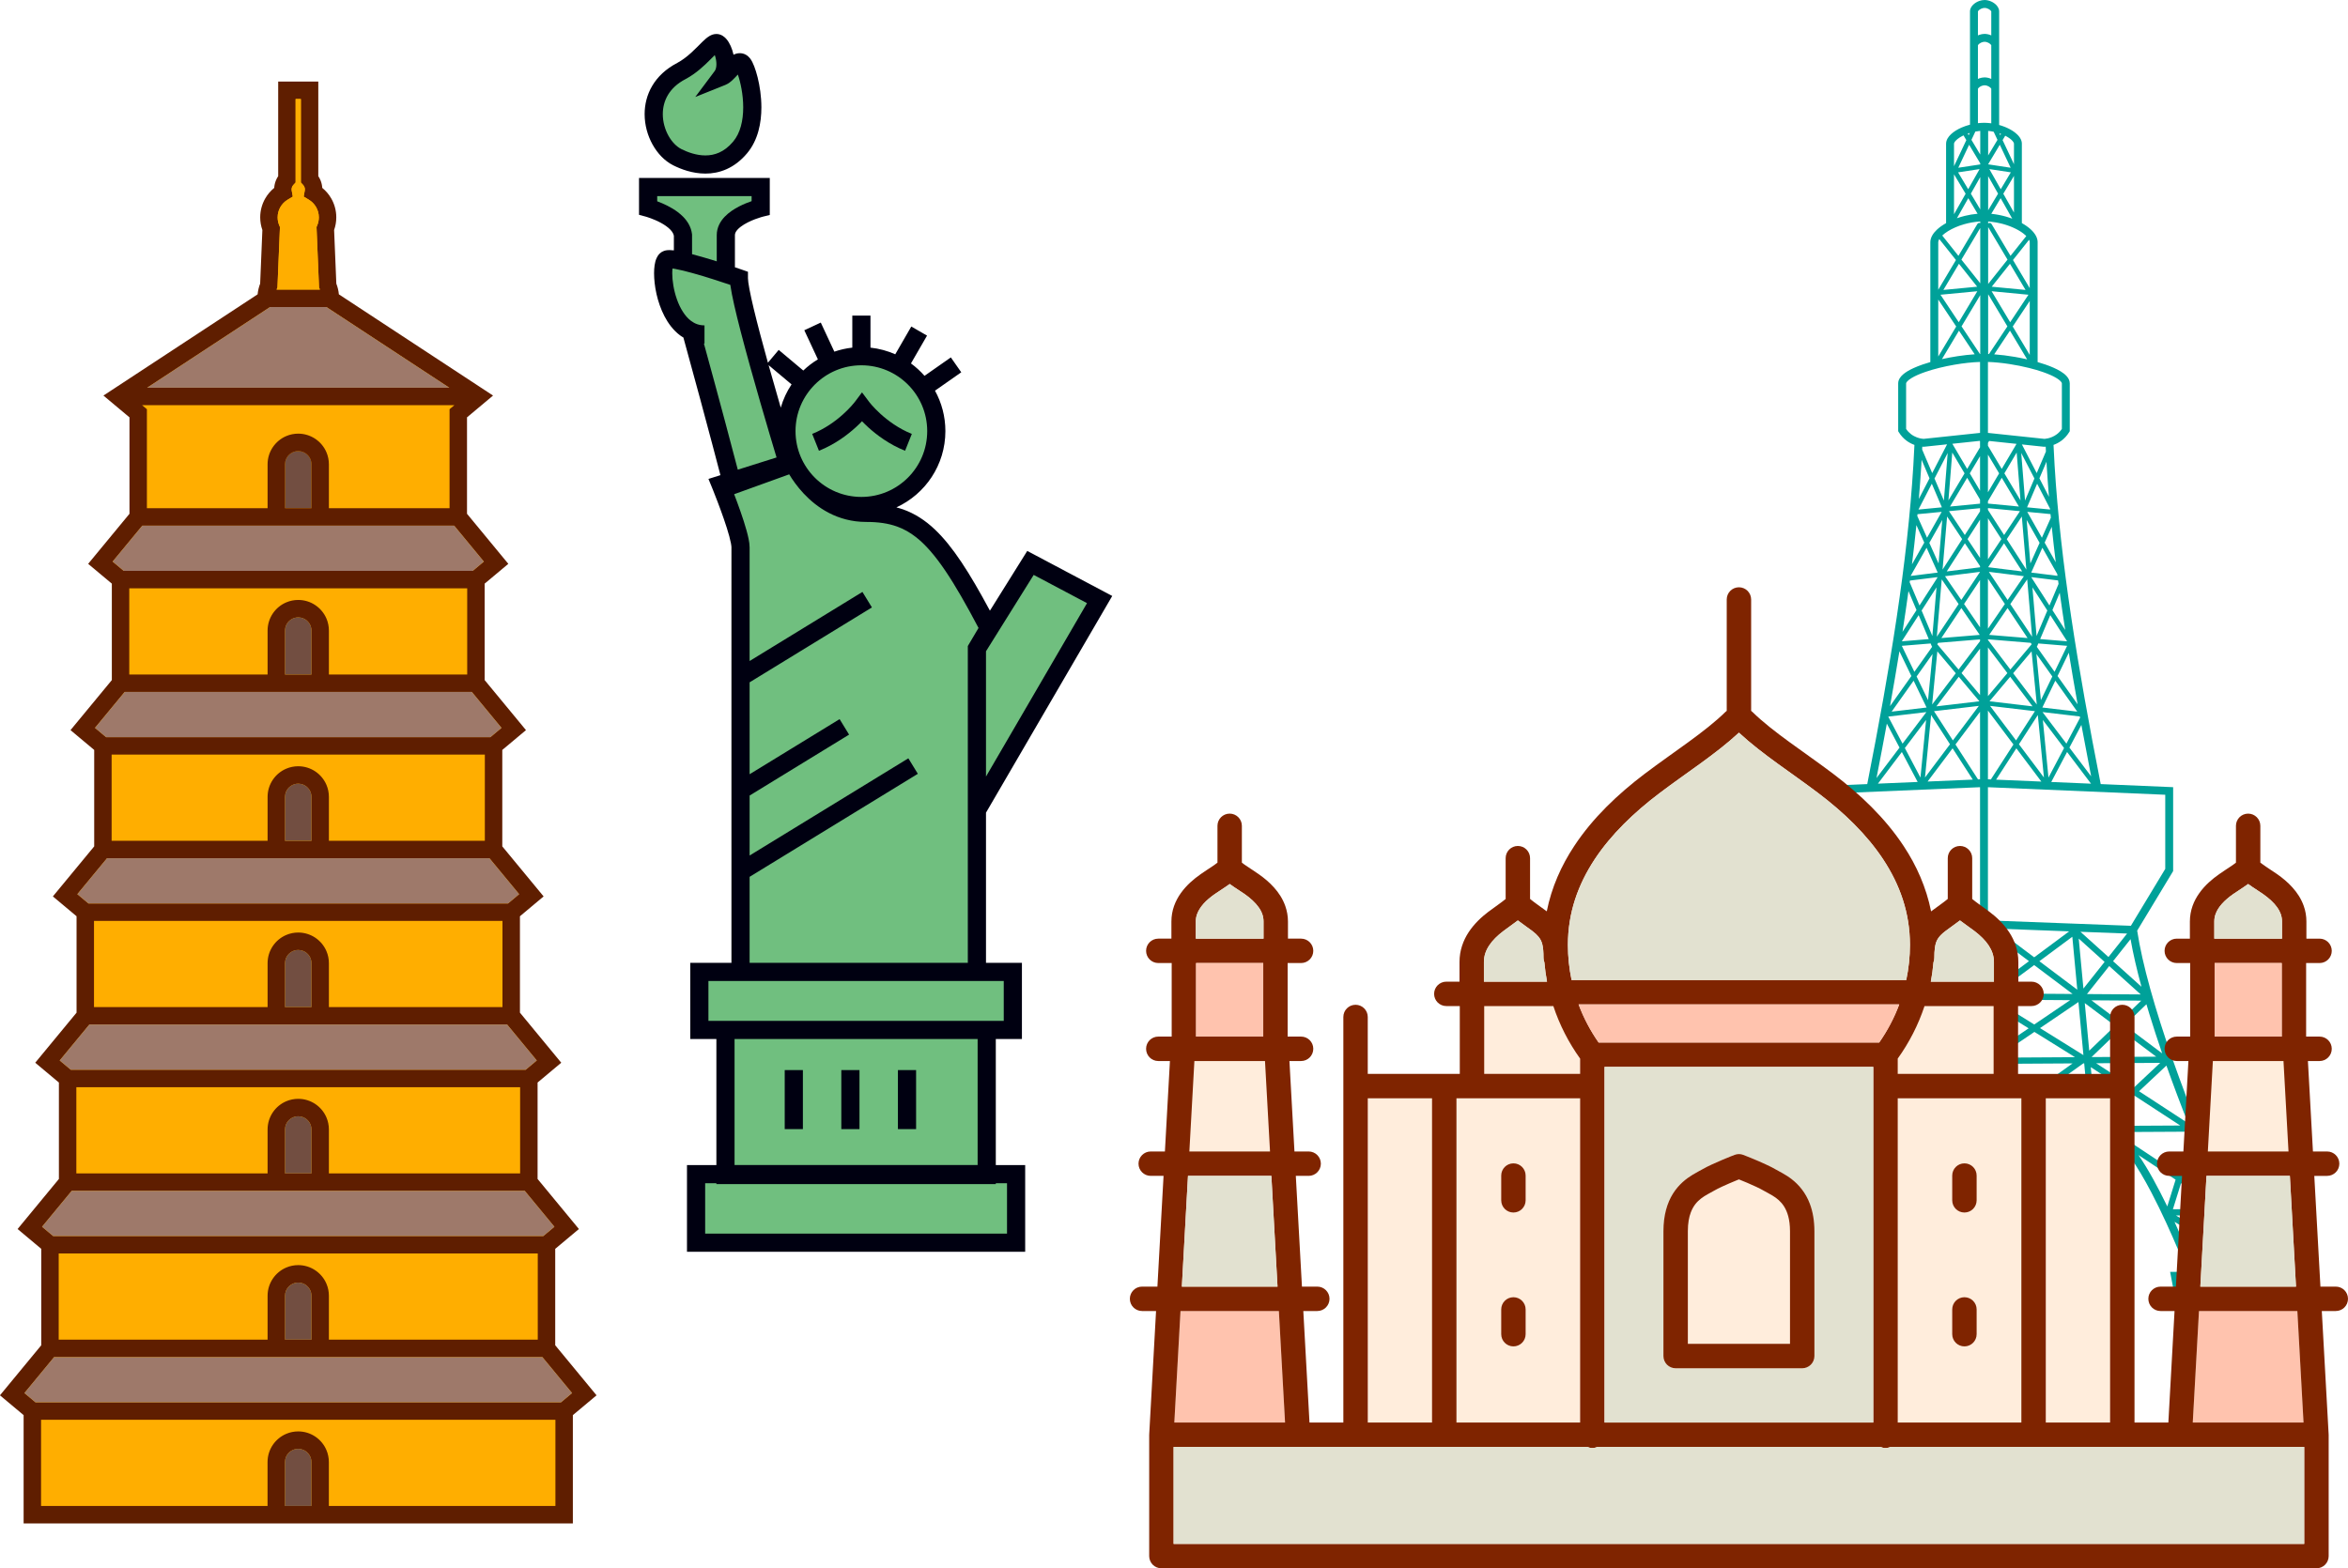 <?xml version="1.0" encoding="UTF-8" standalone="no"?>
<!-- Created with Inkscape (http://www.inkscape.org/) -->

<svg
   xmlns:dc="http://purl.org/dc/elements/1.1/"
   xmlns:cc="http://creativecommons.org/ns#"
   xmlns:rdf="http://www.w3.org/1999/02/22-rdf-syntax-ns#"
   xmlns:svg="http://www.w3.org/2000/svg"
   xmlns="http://www.w3.org/2000/svg"
   xmlns:sodipodi="http://sodipodi.sourceforge.net/DTD/sodipodi-0.dtd"
   xmlns:inkscape="http://www.inkscape.org/namespaces/inkscape"
   width="278.523mm"
   height="186.089mm"
   viewBox="0 0 986.894 659.371"
   id="svg2"
   version="1.1"
   inkscape:version="0.91 r13725"
   sodipodi:docname="lang.svg">
  <defs
     id="defs4" />
  <sodipodi:namedview
     id="base"
     pagecolor="#ffffff"
     bordercolor="#666666"
     borderopacity="1.0"
     inkscape:pageopacity="0.0"
     inkscape:pageshadow="2"
     inkscape:zoom="0.35"
     inkscape:cx="253.65065"
     inkscape:cy="395.77592"
     inkscape:document-units="px"
     inkscape:current-layer="layer1"
     showgrid="false"
     fit-margin-top="0"
     fit-margin-left="0"
     fit-margin-right="0"
     fit-margin-bottom="0"
     inkscape:window-width="1366"
     inkscape:window-height="655"
     inkscape:window-x="0"
     inkscape:window-y="1"
     inkscape:window-maximized="1" />
  <g
     inkscape:label="Layer 1"
     inkscape:groupmode="layer"
     id="layer1"
     transform="translate(-34.82,-333.505)">
    <g
       id="g4547"
       transform="matrix(1.095,0,0,1.095,588.651,333.505)">
      <path
         id="path4549"
         d="m 370.49,488.359 -6.352,0 c -0.141,-0.237 -0.282,-0.478 -0.423,-0.72 l 0.172,-0.288 -0.522,-0.313 c -3.903,-6.75 -8.364,-15.533 -12.964,-25.457 -7.627,-16.451 -15.647,-36.052 -22.237,-54.844 -3.296,-9.396 -6.233,-18.59 -8.588,-27.082 -2.293,-8.265 -4.028,-15.864 -5.006,-22.324 l 13.807,-22.868 0,-32.221 -27.808,-1.184 c -8.829,-44.962 -15.413,-85 -17.693,-122.323 -0.161,-2.652 -0.299,-5.287 -0.417,-7.908 0.96,-0.348 2.027,-0.869 3.073,-1.652 1.058,-0.792 2.09,-1.857 2.941,-3.251 l 0.221,-0.363 0,-0.426 c 0,0 0,-13.04 0,-17.93 10e-4,-0.559 -0.142,-1.097 -0.371,-1.571 -0.214,-0.445 -0.498,-0.843 -0.827,-1.21 -0.618,-0.687 -1.398,-1.28 -2.312,-1.841 -1.599,-0.978 -3.624,-1.854 -5.932,-2.651 -0.924,-0.318 -1.893,-0.622 -2.896,-0.91 0,-5.867 0,-41.653 0,-46.004 0,-0.104 -0.004,-0.206 -0.01,-0.308 -0.003,-0.032 -0.007,-0.063 -0.01,-0.094 -0.006,-0.07 -0.012,-0.141 -0.021,-0.21 -0.005,-0.036 -0.011,-0.07 -0.017,-0.105 -0.01,-0.066 -0.02,-0.132 -0.033,-0.197 -0.007,-0.035 -0.017,-0.068 -0.025,-0.104 -0.014,-0.065 -0.027,-0.129 -0.045,-0.193 -0.008,-0.034 -0.019,-0.066 -0.029,-0.1 -0.018,-0.064 -0.036,-0.128 -0.057,-0.191 -0.01,-0.035 -0.023,-0.068 -0.035,-0.103 -0.022,-0.061 -0.043,-0.123 -0.065,-0.184 -0.015,-0.037 -0.032,-0.074 -0.047,-0.11 -0.023,-0.057 -0.045,-0.114 -0.071,-0.17 -0.019,-0.045 -0.042,-0.089 -0.062,-0.133 -0.021,-0.044 -0.041,-0.088 -0.063,-0.132 0,-0.002 -0.002,-0.004 -0.003,-0.006 -0.002,-0.004 -0.003,-0.008 -0.005,-0.012 -0.074,-0.143 -0.151,-0.284 -0.235,-0.424 -0.033,-0.055 -0.069,-0.108 -0.104,-0.162 -0.055,-0.09 -0.112,-0.179 -0.173,-0.266 -0.038,-0.056 -0.079,-0.111 -0.119,-0.167 -0.063,-0.087 -0.127,-0.174 -0.194,-0.258 -0.04,-0.051 -0.08,-0.102 -0.123,-0.152 -0.071,-0.088 -0.145,-0.175 -0.22,-0.261 -0.024,-0.028 -0.046,-0.056 -0.07,-0.083 -0.021,-0.023 -0.044,-0.047 -0.066,-0.07 -0.059,-0.065 -0.12,-0.13 -0.182,-0.194 -0.055,-0.058 -0.11,-0.116 -0.167,-0.174 -0.057,-0.057 -0.115,-0.113 -0.174,-0.169 -0.068,-0.065 -0.137,-0.131 -0.206,-0.195 -0.053,-0.049 -0.107,-0.097 -0.161,-0.146 -0.073,-0.065 -0.147,-0.131 -0.223,-0.195 -0.021,-0.019 -0.043,-0.039 -0.065,-0.057 -0.039,-0.033 -0.078,-0.064 -0.118,-0.096 -0.076,-0.063 -0.151,-0.125 -0.229,-0.187 -0.06,-0.049 -0.122,-0.096 -0.184,-0.144 -0.081,-0.062 -0.161,-0.124 -0.243,-0.184 -0.067,-0.05 -0.137,-0.1 -0.206,-0.151 -0.078,-0.057 -0.155,-0.112 -0.235,-0.167 -0.078,-0.054 -0.157,-0.108 -0.235,-0.161 -0.077,-0.051 -0.152,-0.102 -0.23,-0.153 -0.079,-0.051 -0.158,-0.102 -0.239,-0.153 -0.056,-0.036 -0.111,-0.072 -0.168,-0.108 -0.02,-0.013 -0.043,-0.025 -0.063,-0.037 -0.214,-0.133 -0.434,-0.263 -0.658,-0.391 -0.045,-0.026 -0.091,-0.051 -0.136,-0.076 -0.008,-0.005 -0.016,-0.009 -0.025,-0.014 0,-5.928 0,-27.687 0,-30.481 0,-0.118 -0.008,-0.235 -0.02,-0.351 -10e-4,-0.018 -0.003,-0.037 -0.005,-0.056 -0.013,-0.115 -0.031,-0.229 -0.054,-0.34 -0.002,-0.008 -0.003,-0.015 -0.004,-0.023 -0.025,-0.11 -0.052,-0.217 -0.084,-0.323 -0.004,-0.01 -0.007,-0.021 -0.01,-0.033 -0.035,-0.109 -0.072,-0.217 -0.114,-0.323 -0.002,-0.003 -0.003,-0.007 -0.005,-0.011 -0.003,-0.007 -0.006,-0.014 -0.009,-0.021 -0.045,-0.112 -0.094,-0.222 -0.148,-0.329 -0.02,-0.037 -0.041,-0.073 -0.06,-0.11 -0.032,-0.059 -0.063,-0.117 -0.097,-0.175 -0.028,-0.047 -0.056,-0.094 -0.085,-0.14 -0.039,-0.063 -0.078,-0.122 -0.118,-0.183 -0.028,-0.041 -0.054,-0.081 -0.083,-0.12 -0.054,-0.076 -0.109,-0.15 -0.167,-0.224 -0.036,-0.045 -0.071,-0.09 -0.107,-0.135 -0.055,-0.067 -0.11,-0.133 -0.169,-0.198 -0.012,-0.014 -0.022,-0.029 -0.035,-0.043 -0.041,-0.044 -0.083,-0.087 -0.125,-0.131 -0.022,-0.025 -0.044,-0.049 -0.067,-0.073 -0.051,-0.053 -0.104,-0.106 -0.157,-0.159 -0.018,-0.018 -0.036,-0.036 -0.053,-0.055 -0.01,-0.009 -0.021,-0.017 -0.03,-0.026 -0.228,-0.219 -0.472,-0.432 -0.73,-0.636 -0.014,-0.011 -0.028,-0.022 -0.041,-0.033 -0.114,-0.088 -0.229,-0.176 -0.348,-0.262 -0.027,-0.02 -0.054,-0.04 -0.082,-0.06 -0.134,-0.096 -0.271,-0.191 -0.411,-0.283 -0.003,-0.002 -0.006,-0.004 -0.009,-0.006 -0.107,-0.071 -0.216,-0.141 -0.328,-0.211 -0.024,-0.015 -0.049,-0.029 -0.073,-0.044 -0.09,-0.054 -0.18,-0.107 -0.272,-0.16 -0.082,-0.048 -0.162,-0.096 -0.245,-0.143 -0.087,-0.049 -0.177,-0.096 -0.265,-0.144 -0.092,-0.049 -0.184,-0.1 -0.278,-0.148 -0.151,-0.078 -0.304,-0.153 -0.459,-0.228 -0.111,-0.053 -0.225,-0.106 -0.337,-0.156 -0.103,-0.047 -0.206,-0.095 -0.31,-0.141 -0.1,-0.043 -0.2,-0.084 -0.3,-0.126 -0.1,-0.041 -0.2,-0.084 -0.301,-0.123 -0.097,-0.039 -0.197,-0.076 -0.296,-0.113 -0.108,-0.042 -0.217,-0.083 -0.328,-0.122 -0.095,-0.035 -0.192,-0.069 -0.288,-0.102 -0.116,-0.04 -0.233,-0.08 -0.35,-0.118 -0.097,-0.032 -0.196,-0.063 -0.295,-0.094 -0.114,-0.036 -0.23,-0.07 -0.345,-0.104 -0.059,-0.017 -0.116,-0.036 -0.174,-0.052 -0.014,-0.004 -0.029,-0.008 -0.043,-0.011 0,-2.591 0,-7.885 0,-13.921 0,-5.444 0,-11.492 0,-16.705 0,-7.019 0,-12.525 0,-13.01 0,-0.364 -0.074,-0.704 -0.185,-1.012 -0.199,-0.538 -0.509,-0.982 -0.873,-1.372 -0.549,-0.583 -1.233,-1.052 -2.009,-1.4 -0.751,-0.333 -1.592,-0.549 -2.486,-0.565 l 0,-0.003 -0.089,0 0,0.005 c -0.674,0.011 -1.319,0.135 -1.915,0.339 -0.937,0.323 -1.762,0.822 -2.419,1.46 -0.328,0.321 -0.615,0.68 -0.837,1.097 -0.11,0.209 -0.204,0.433 -0.273,0.676 -0.067,0.242 -0.107,0.502 -0.107,0.775 0,0.485 0,5.991 0,13.01 0,5.214 0,11.261 0,16.705 0,5.944 0,11.166 0,13.799 -1.149,0.297 -2.244,0.674 -3.25,1.117 -1.605,0.707 -2.993,1.564 -4.051,2.557 -0.529,0.5 -0.979,1.036 -1.316,1.638 -0.169,0.301 -0.308,0.619 -0.406,0.955 -0.099,0.337 -0.155,0.693 -0.155,1.057 0,2.794 0,24.557 0,30.483 -1.358,0.759 -2.55,1.599 -3.521,2.512 -0.735,0.692 -1.347,1.428 -1.796,2.229 -0.222,0.401 -0.405,0.818 -0.533,1.253 -0.127,0.435 -0.199,0.889 -0.199,1.35 0,4.352 0,40.139 0,46.004 -1.02,0.293 -2.006,0.603 -2.944,0.927 -1.265,0.437 -2.443,0.9 -3.512,1.389 -1.604,0.736 -2.96,1.517 -4.003,2.42 -0.521,0.454 -0.97,0.942 -1.311,1.509 -0.169,0.283 -0.311,0.587 -0.41,0.913 -0.101,0.325 -0.157,0.672 -0.157,1.025 0,4.89 0,17.93 0,17.93 l 0,0.426 0.221,0.363 c 0.85,1.394 1.882,2.459 2.941,3.251 1.047,0.784 2.113,1.304 3.074,1.652 -0.118,2.621 -0.256,5.256 -0.419,7.908 -2.289,37.476 -8.854,77.313 -17.691,122.324 l -27.809,1.184 0,32.221 13.807,22.869 c -1.313,8.673 -3.994,19.4 -7.546,31.032 -5.437,17.81 -12.909,37.752 -20.595,55.863 -3.843,9.055 -7.74,17.654 -11.463,25.299 -3.548,7.291 -6.939,13.714 -9.964,18.833 l -5.889,0 -9.821,23.641 39.585,0 9.029,0 4.476,-23.641 -7.008,0 c 1.501,-3.815 4.995,-12.449 9.349,-21.65 l 0.157,0 0.002,-0.335 c 0.474,-0.998 0.957,-2.003 1.449,-3.007 3.225,-6.586 6.82,-13.202 10.337,-18.283 1.756,-2.539 3.494,-4.694 5.115,-6.253 0.808,-0.779 1.586,-1.408 2.307,-1.867 0.721,-0.46 1.378,-0.745 1.941,-0.872 1.647,-0.376 3.169,-0.549 4.575,-0.549 2.468,10e-4 4.579,0.525 6.449,1.462 1.635,0.821 3.091,1.966 4.398,3.396 2.287,2.499 4.103,5.881 5.499,9.752 1.654,4.577 2.717,9.821 3.393,15.016 l -0.224,0.326 0.309,0.348 c 0.144,1.164 0.27,2.324 0.378,3.471 0.61,6.488 0.687,12.59 0.687,16.909 0,0.772 -0.003,1.486 -0.005,2.138 l -4.338,0 0,23.639 26.226,0 1.518,0 24.709,0 0,-23.641 -4.339,0 c -0.002,-0.652 -0.005,-1.366 -0.005,-2.138 0,-3.76 0.058,-8.872 0.477,-14.415 0.136,-1.798 0.312,-3.641 0.533,-5.496 l 0.727,-0.817 -0.525,-0.767 c 0.255,-1.913 0.562,-3.829 0.937,-5.715 0.63,-3.18 1.443,-6.269 2.481,-9.097 0.779,-2.121 1.684,-4.093 2.726,-5.847 0.783,-1.317 1.642,-2.509 2.581,-3.553 1.41,-1.568 2.992,-2.802 4.79,-3.651 1.798,-0.848 3.819,-1.321 6.161,-1.322 1.407,0 2.927,0.173 4.576,0.549 0.573,0.129 1.242,0.422 1.975,0.895 0.688,0.442 1.428,1.038 2.197,1.772 1.443,1.375 2.983,3.227 4.544,5.407 2.735,3.816 5.542,8.632 8.194,13.693 3.982,7.593 7.624,15.743 10.264,21.986 1.321,3.122 2.392,5.768 3.133,7.631 0.127,0.319 0.243,0.612 0.35,0.884 l -6.545,0 4.476,23.642 9.03,0 39.584,0 -9.827,-23.641 z m -31.906,0 5.685,-9.998 16.195,9.717 c 0.055,0.094 0.108,0.189 0.161,0.282 l -11.356,0 -10.685,0 z m 6.865,-12.071 4.663,-8.199 c 0.447,0.935 0.892,1.857 1.334,2.766 2.309,4.743 4.553,9.126 6.685,13.043 l -12.682,-7.61 z m 2.766,-9.688 -4.812,8.461 -13.956,-8.373 18.768,-0.088 z m -19.93,-2.292 3.105,-9.99 14.951,9.907 -18.056,0.083 z m 18.947,-2.352 -15.105,-10.01 4.493,-14.458 c 1.092,2.67 2.192,5.317 3.299,7.924 2.436,5.737 4.891,11.291 7.313,16.544 z m -37.676,-25.225 c -0.818,-0.796 -1.638,-1.489 -2.47,-2.061 l 27.64,-0.15 0.267,0.174 -4.936,15.882 -19.757,-13.094 c -0.249,-0.26 -0.496,-0.51 -0.744,-0.751 z m -24.104,1.621 c -0.112,0.124 -0.221,0.251 -0.332,0.377 l -14.918,13.356 -11.748,-17.152 31.409,-0.171 c -1.647,0.953 -3.115,2.172 -4.411,3.59 z m -82.508,-2.507 -21.198,14.423 -4.84,-15.574 0.265,-0.174 27.284,0.148 c -0.509,0.348 -1.011,0.742 -1.511,1.177 z m 29.71,-264.305 0.08,0 8.865,-0.937 -5.71,11.052 -3.86,-9.058 c 0.018,-0.363 0.036,-0.727 0.052,-1.089 0.329,0.031 0.533,0.032 0.573,0.032 z m 20.785,-154.148 0.003,-0.008 c 0.017,-0.049 0.095,-0.187 0.244,-0.342 0.221,-0.235 0.592,-0.503 1.016,-0.691 0.419,-0.188 0.883,-0.3 1.3,-0.305 0.32,0.006 0.667,0.071 0.999,0.187 0.51,0.175 0.982,0.477 1.264,0.756 0.14,0.138 0.231,0.267 0.27,0.344 0.016,0.031 0.023,0.049 0.027,0.059 0,4.027 0,8.548 0,12.905 -0.758,-0.342 -1.612,-0.565 -2.517,-0.58 l 0,-0.002 -0.089,0 0,0.002 c -0.688,0.011 -1.347,0.143 -1.956,0.355 -0.192,0.068 -0.379,0.145 -0.561,0.227 0,-4.356 0,-8.879 0,-12.907 z m 8.709,33.965 c 0.055,0.021 0.109,0.041 0.164,0.062 l -0.294,0.49 -0.339,-0.717 c 0.053,0.018 0.108,0.034 0.16,0.053 0.105,0.036 0.206,0.074 0.309,0.112 z m 2.667,1.257 c 0.092,0.056 0.184,0.112 0.272,0.168 0.053,0.034 0.104,0.068 0.155,0.102 0.081,0.053 0.159,0.106 0.236,0.159 0.05,0.037 0.099,0.072 0.149,0.108 0.072,0.054 0.144,0.107 0.211,0.161 0.044,0.034 0.086,0.068 0.129,0.102 0.069,0.058 0.139,0.115 0.204,0.173 0.034,0.03 0.067,0.06 0.1,0.09 0.062,0.057 0.12,0.112 0.177,0.168 0.032,0.031 0.062,0.061 0.092,0.09 0.054,0.058 0.105,0.114 0.154,0.169 0.022,0.027 0.047,0.053 0.069,0.08 0.045,0.054 0.086,0.106 0.126,0.158 0.018,0.026 0.04,0.052 0.057,0.076 0.038,0.052 0.068,0.101 0.099,0.15 0.012,0.021 0.027,0.043 0.039,0.063 0.029,0.05 0.052,0.097 0.073,0.142 0.007,0.014 0.016,0.03 0.022,0.044 0.022,0.053 0.041,0.101 0.055,0.144 0,0.004 0.002,0.008 0.003,0.011 0.03,0.096 0.038,0.166 0.038,0.22 l 0,7.858 -4.367,-9.252 1.005,-1.68 c 0.101,0.051 0.201,0.101 0.299,0.154 0.047,0.025 0.092,0.051 0.139,0.076 0.106,0.059 0.212,0.118 0.314,0.178 0.052,0.028 0.101,0.058 0.15,0.088 z m 5.547,36.661 c 0.02,0.015 0.041,0.029 0.059,0.043 0.154,0.109 0.302,0.217 0.444,0.327 0.009,0.007 0.019,0.014 0.03,0.022 0.289,0.223 0.553,0.447 0.794,0.669 0.016,0.015 0.033,0.03 0.049,0.045 0.092,0.086 0.177,0.172 0.26,0.257 l -6.049,7.604 -7.277,-12.237 c -0.245,-0.411 -0.777,-0.547 -1.188,-0.302 -0.044,0.026 -0.084,0.058 -0.12,0.09 l 0,-0.743 c 0.041,0.002 0.082,0.004 0.124,0.007 0.097,0.007 0.193,0.016 0.289,0.023 0.184,0.014 0.367,0.028 0.551,0.046 0.049,0.005 0.099,0.012 0.149,0.017 1.331,0.139 2.647,0.373 3.911,0.687 0.249,0.062 0.494,0.127 0.739,0.193 0.041,0.012 0.082,0.023 0.122,0.035 0.2,0.056 0.398,0.114 0.596,0.174 0.051,0.015 0.1,0.031 0.151,0.046 0.226,0.07 0.451,0.142 0.672,0.217 0.004,0.002 0.01,0.003 0.014,0.005 0.234,0.079 0.464,0.161 0.692,0.245 0.039,0.014 0.078,0.029 0.118,0.044 0.18,0.068 0.36,0.137 0.538,0.208 0.055,0.022 0.109,0.043 0.162,0.065 0.18,0.072 0.355,0.146 0.531,0.222 0.035,0.015 0.069,0.03 0.105,0.044 0.205,0.091 0.407,0.182 0.606,0.276 0.019,0.009 0.038,0.017 0.058,0.027 0.2,0.095 0.396,0.191 0.588,0.288 0.018,0.009 0.037,0.019 0.055,0.028 0.192,0.098 0.38,0.199 0.564,0.299 0.029,0.015 0.056,0.032 0.085,0.047 0.159,0.089 0.314,0.178 0.467,0.269 0.029,0.016 0.057,0.033 0.084,0.049 0.165,0.098 0.325,0.198 0.48,0.299 0.029,0.019 0.058,0.037 0.088,0.056 0.159,0.103 0.311,0.206 0.459,0.309 z m -16.033,-21.277 0,12.394 -3.605,-6.027 3.605,-6.367 z m -4.628,4.656 -3.875,-6.477 8.249,-1.249 -4.374,7.726 z m 8.192,-22.326 c 0.053,0.007 0.105,0.013 0.158,0.019 0.162,0.021 0.323,0.044 0.485,0.07 0.008,10e-4 0.016,0.002 0.025,0.004 0.167,0.026 0.335,0.056 0.5,0.087 0.062,0.011 0.124,0.025 0.186,0.037 0.077,0.015 0.155,0.031 0.233,0.048 l 1.468,3.109 -3.583,5.991 0,-9.42 c 0.056,0.005 0.112,0.011 0.169,0.016 0.12,0.01 0.238,0.025 0.359,0.039 z m 8.006,33.383 c -0.173,-0.06 -0.349,-0.12 -0.526,-0.177 -0.128,-0.042 -0.254,-0.083 -0.383,-0.124 -0.176,-0.055 -0.353,-0.108 -0.531,-0.16 -0.096,-0.029 -0.191,-0.059 -0.288,-0.087 -0.037,-0.01 -0.074,-0.019 -0.108,-0.03 -0.201,-0.056 -0.404,-0.109 -0.607,-0.161 -0.108,-0.029 -0.215,-0.058 -0.323,-0.085 -0.005,-0.002 -0.01,-0.003 -0.014,-0.004 -0.3,-0.075 -0.602,-0.144 -0.906,-0.21 -0.124,-0.027 -0.249,-0.051 -0.374,-0.076 -0.196,-0.04 -0.394,-0.081 -0.592,-0.117 -0.143,-0.026 -0.286,-0.05 -0.429,-0.075 -0.184,-0.032 -0.369,-0.062 -0.555,-0.091 -0.147,-0.022 -0.292,-0.043 -0.439,-0.063 -0.189,-0.026 -0.378,-0.05 -0.566,-0.074 -0.144,-0.017 -0.286,-0.034 -0.43,-0.049 -0.088,-0.009 -0.173,-0.019 -0.261,-0.028 l 3.591,-6.002 4.455,7.869 c -0.114,-0.043 -0.229,-0.085 -0.344,-0.127 -0.123,-0.042 -0.245,-0.086 -0.37,-0.129 z m 7.27,8.585 c 0.006,0.013 0.01,0.025 0.016,0.038 0.027,0.073 0.05,0.143 0.069,0.212 0.016,0.058 0.027,0.112 0.037,0.165 0.005,0.028 0.013,0.058 0.017,0.085 0.011,0.078 0.017,0.152 0.017,0.221 0,1.832 0,9.232 0,17.627 l -6.427,-10.808 6.173,-7.76 c 0.037,0.075 0.071,0.149 0.098,0.22 z m -15.805,43.639 0,-22.954 7.384,12.34 -7.071,10.625 c -0.105,-0.004 -0.209,-0.007 -0.313,-0.011 z m 1.329,-24.11 14.117,1.344 0.011,0.02 -7.009,10.533 -7.119,-11.897 z m 13.018,-0.502 -12.969,-1.235 7,-8.801 5.969,10.036 z m -14.347,-2.287 0,-21.84 7.431,12.497 -7.431,9.343 z m 3.809,-34.671 -3.809,6.37 0,-13.099 3.809,6.729 z m -3.352,-9.438 8.249,1.25 -3.873,6.477 -4.376,-7.727 z m 5.359,9.462 4.095,-6.846 0,14.077 -4.095,-7.231 z m -5.816,-11.285 0,-0.056 c 0.02,-0.028 0.044,-0.054 0.061,-0.084 l 4.411,-7.375 4.165,8.823 -8.637,-1.308 z m -1.788,-12.903 0,0 0,0 0,0 z m -2.262,31.872 c -1.682,0.143 -3.334,0.423 -4.916,0.816 -1.041,0.258 -2.05,0.566 -3.019,0.912 l 4.363,-7.701 3.572,5.973 z m 1.015,26.706 -7.227,-9.085 7.227,-12.153 0,21.238 z m -1.174,1.309 -12.968,1.235 5.968,-10.036 7,8.801 z m -14.066,3.081 14.116,-1.344 -7.12,11.897 -7.008,-10.533 0.012,-0.02 z m 15.24,0.154 0,22.584 -0.078,0 0,0.027 c -0.012,0.001 -0.025,0.001 -0.037,0.002 l -7.063,-10.615 7.178,-11.998 z m 11.405,13.645 6.59,11.013 c -1.553,-0.356 -3.146,-0.675 -4.74,-0.95 -2.68,-0.46 -5.367,-0.796 -7.897,-0.976 l 6.047,-9.087 z m 1.064,-1.598 6.527,-9.809 c 0,8.054 0,16.209 0,20.717 l -6.527,-10.908 z m -13.359,-91.272 0.003,-0.008 c 0.017,-0.049 0.095,-0.187 0.244,-0.342 0.221,-0.236 0.592,-0.504 1.016,-0.691 0.419,-0.188 0.883,-0.299 1.3,-0.305 0.32,0.006 0.667,0.07 0.999,0.187 0.51,0.174 0.982,0.477 1.264,0.757 0.14,0.138 0.231,0.267 0.27,0.343 0.016,0.03 0.023,0.049 0.027,0.059 0,5.567 0,10.499 0,13.256 -0.161,-0.022 -0.324,-0.042 -0.485,-0.06 -0.018,-0.003 -0.037,-0.005 -0.055,-0.007 -0.227,-0.025 -0.453,-0.046 -0.682,-0.064 -0.049,-0.004 -0.098,-0.007 -0.147,-0.011 -0.196,-0.014 -0.392,-0.025 -0.588,-0.033 -0.038,-0.002 -0.076,-0.004 -0.112,-0.006 -0.213,-0.008 -0.426,-0.014 -0.639,-0.015 l -0.086,0 c -0.081,0 -0.156,0.002 -0.231,0.004 -0.704,0.009 -1.406,0.055 -2.098,0.134 0,-2.766 0,-7.669 0,-13.198 z m -3.56,17.811 -0.36,-0.603 c 0.249,-0.09 0.505,-0.174 0.766,-0.255 l -0.406,0.858 z m 2.576,-1.396 c 0.616,-0.115 1.243,-0.201 1.873,-0.254 l 0,9.09 -3.378,-5.648 1.505,-3.188 z m 1.874,12.213 0,0.409 -8.431,1.277 4.162,-8.823 4.269,7.137 z m -10.069,4.211 4.457,7.452 -4.457,7.87 c 0,-4.062 0,-10.007 0,-15.322 z m 3.934,19.146 c 1.943,-0.553 4.034,-0.921 6.135,-1.04 l 0,0.621 c -0.397,-0.182 -0.876,-0.044 -1.104,0.341 l -7.276,12.237 -6.208,-7.804 c 0.584,-0.557 1.33,-1.128 2.205,-1.672 1.694,-1.053 3.862,-2.006 6.248,-2.683 z M 245,99.836 l -6.789,11.416 c 0,-8.642 0,-16.358 0,-18.234 0,-0.261 0.072,-0.583 0.268,-0.974 0.039,-0.077 0.084,-0.158 0.133,-0.239 L 245,99.836 Z m -6.788,15.183 6.889,10.351 -6.889,11.512 c 0,-4.447 0,-13.26 0,-21.863 z m 7.952,11.949 6.031,9.064 c -2.115,0.139 -4.346,0.389 -6.597,0.733 -2,0.305 -4.012,0.683 -5.968,1.121 l 6.534,-10.918 z m 50.732,171.113 -8.342,-11.031 4.596,-8.706 c 1.194,6.477 2.444,13.053 3.746,19.737 z m -69.567,-75.165 10.55,-1.314 -0.018,0.217 -6.856,10.661 -3.762,-8.913 c 0.028,-0.217 0.057,-0.434 0.086,-0.651 z m 2.908,-25.488 9.287,-0.891 -5.618,9.935 -3.738,-8.337 c 0.023,-0.236 0.047,-0.473 0.069,-0.707 z m 51.195,1.365 -3.44,7.678 -5.62,-9.935 8.925,0.856 c 0.046,0.467 0.091,0.934 0.135,1.401 z m 2.954,25.413 -3.493,8.273 -6.857,-10.66 -0.018,-0.218 10.189,1.269 c 0.059,0.445 0.12,0.891 0.179,1.336 z m 8.259,51.38 -5.245,9.936 -9.16,-12.112 14.316,1.69 c 0.031,0.163 0.059,0.324 0.089,0.486 z m -35.359,-105.525 0.366,-0.616 c 0.026,-0.044 0.047,-0.089 0.063,-0.135 l 10.54,1.116 0.002,0.003 c -0.018,0.027 -0.038,0.051 -0.055,0.08 l -0.564,0.971 0.004,-0.005 -5.061,8.572 -5.296,-8.887 0,-1.099 z M 237.862,247.4 c -0.002,-0.002 -0.004,-0.003 -0.005,-0.005 -0.011,-0.012 -0.022,-0.023 -0.034,-0.035 l 0.357,-0.537 16.07,-1.324 0,0.677 -8.241,10.899 -8.147,-9.675 z m 36.211,-0.039 c -0.01,0.011 -0.022,0.022 -0.033,0.035 -0.002,0.002 -0.004,0.003 -0.006,0.005 l -8.146,9.675 -8.603,-11.377 0,-0.23 16.43,1.355 0.358,0.537 z m -16.179,21.901 7.922,-9.407 8.588,11.357 -16.51,-1.95 z m 17.429,3.803 -7.248,11.227 -9.969,-13.26 17.217,2.033 z m -18.037,-5.773 0,-18.719 7.457,9.862 -7.457,8.857 z m 0.354,-47.729 13.449,1.674 -6.251,9.13 -7.198,-10.804 z m 6.141,12.347 -6.496,9.487 0,-19.238 6.496,9.751 z m -6.415,-14.128 6.101,-9.191 6.956,10.816 -13.057,-1.625 z m -0.08,-3.014 0,-15.788 5.158,8.019 -5.158,7.769 z m 0,-18.994 0,-0.685 12.28,1.178 -6.075,9.154 -6.205,-9.647 z m 0,-2.427 0,-0.916 5.305,-8.985 6.58,11.041 -11.885,-1.14 z m -3.035,20.876 -4.795,-7.225 4.795,-7.457 0,14.682 z m 0,3.136 0,0.457 -12.777,1.591 6.957,-10.816 5.82,8.768 z m 0,2.205 0,0.01 -7.19,10.794 -6.252,-9.13 13.442,-1.674 z m 0,3.137 0,18.168 -6.134,-8.959 6.134,-9.209 z m 0,26.351 0,17.811 -7.096,-8.428 7.096,-9.383 z m 12.821,36.793 -8.663,13.42 -1.124,-0.048 0,-26.389 9.787,13.017 z m 1.112,1.477 9.598,12.767 -17.363,-0.739 7.765,-12.028 z m 1.001,-1.552 7.244,-11.22 2.344,23.973 -9.588,-12.753 z m -2.224,-27.277 7.074,-8.402 1.995,20.396 -9.069,-11.994 z m -9.199,-14.724 7.055,-10.304 7.673,11.517 -14.728,-1.213 z m 8.112,-11.846 6.478,-9.461 1.88,22.007 -8.358,-12.546 z m -1.36,-24.91 5.774,-8.699 1.741,20.385 -7.515,-11.686 z m -0.92,-25.269 4.715,-7.987 1.471,18.365 -6.186,-10.378 z m -2.016,0.005 -4.292,7.271 0,-14.474 4.292,7.203 z m -7.327,14.587 -5.844,9.085 -6.076,-9.154 11.92,-1.144 0,1.213 z m -6.867,10.678 -7.517,11.686 1.742,-20.385 5.775,8.699 z m -7.837,15.448 6.477,9.461 -8.358,12.546 1.881,-22.007 z m 7.532,11.004 7.055,10.304 -14.727,1.214 7.672,-11.518 z m -9.217,16.626 7.074,8.402 -9.069,11.995 1.995,-20.397 z m 8.22,9.762 7.922,9.407 -16.509,1.949 8.587,-11.356 z m 35.502,40.396 6.077,-11.508 9.193,12.158 -15.27,-0.65 z m -1.065,-1.697 -2.164,-22.116 8.15,10.778 -5.986,11.338 z m -2.349,-26.897 4.971,-10.3 8.433,11.884 -13.404,-1.584 z m -0.559,-2.831 -1.733,-17.705 6.118,8.62 -4.385,9.085 z m -1.58,-20.488 c 0.013,-0.015 0.025,-0.033 0.038,-0.05 0.011,-0.015 0.024,-0.03 0.036,-0.046 0.029,-0.044 0.054,-0.089 0.074,-0.138 0.001,-0.001 0.002,-0.003 0.003,-0.005 l 0.437,-1.036 11.056,0.911 -4.819,9.983 -6.825,-9.619 z m 11.585,-2.108 -10.287,-0.848 3.883,-9.199 6.386,9.928 c 0.006,0.041 0.012,0.08 0.018,0.119 z m -11.667,-2.036 -1.596,-18.676 5.723,8.898 -4.127,9.778 z m 8.027,-23.098 -10.075,-1.255 4.271,-9.529 5.717,10.108 c 0.028,0.225 0.056,0.451 0.087,0.676 z m -10.407,-4.754 -1.427,-16.69 4.969,8.786 -3.542,7.904 z m 7.566,-20.706 -8.836,-0.848 3.861,-9.063 4.943,9.566 c 0.011,0.116 0.021,0.231 0.032,0.345 z m -9.612,-3.45 -1.464,-18.268 5.068,9.809 -3.604,8.459 z m -17.272,-3.776 -3.932,-6.66 3.932,-6.596 0,13.256 z m 0,3.411 0,1.562 -11.524,1.105 6.582,-11.041 4.942,8.374 z m -12.132,0.302 1.471,-18.365 4.715,7.987 -6.186,10.378 z m -1.746,0.062 -3.603,-8.459 5.067,-9.807 -1.464,18.266 z m -0.775,2.604 -8.988,0.863 5.128,-9.925 3.86,9.062 z m 0.157,4.864 -1.426,16.69 -3.543,-7.905 4.969,-8.785 z m -1.758,20.188 -10.393,1.294 6.122,-10.823 4.271,9.529 z m -0.453,5.676 -1.594,18.677 -4.128,-9.778 5.722,-8.899 z m -2.976,19.866 -10.348,0.853 6.465,-10.051 3.883,9.198 z m 0.71,1.681 0.437,1.036 c 0.002,0.002 0.002,0.004 0.004,0.006 0.02,0.047 0.046,0.093 0.074,0.137 0.011,0.016 0.025,0.031 0.036,0.047 0.012,0.016 0.025,0.034 0.039,0.049 l -6.826,9.619 -4.818,-9.983 11.054,-0.911 z m 0.741,4.057 -1.731,17.705 -4.386,-9.085 6.117,-8.62 z m -2.291,20.536 -13.405,1.583 8.433,-11.884 4.972,10.301 z m -0.071,1.754 -9.159,12.113 -5.482,-10.384 14.641,-1.729 z m -0.114,3.027 -2.164,22.117 -5.988,-11.339 8.152,-10.778 z m 1.927,-1.888 7.243,11.22 -9.589,12.753 2.346,-23.973 z m 1.106,-1.484 17.215,-2.033 -9.968,13.26 -7.247,-11.227 z m 17.675,0.243 0,25.779 0,0.129 -0.774,0.033 -8.652,-13.404 9.426,-12.537 z m 29.752,-13.737 4.32,-8.951 c 1.059,6.507 2.192,13.111 3.393,19.821 l -7.713,-10.87 z m -1.973,-25.324 2.814,-6.668 c 0.651,4.715 1.349,9.478 2.091,14.295 l -4.905,-7.627 z m -2.978,-25.901 2.727,-6.084 c 0.461,4.499 0.974,9.039 1.537,13.625 l -4.264,-7.541 z m -2.009,-24.691 2.713,-6.369 c 0.032,0.545 0.059,1.087 0.093,1.634 0.24,3.912 0.528,7.855 0.858,11.827 l -3.664,-7.092 z m 2.413,-12.146 c 0.028,0.616 0.057,1.232 0.088,1.851 l -3.534,8.295 -5.69,-11.012 8.483,0.897 0.08,0 c 0.038,0 0.245,-0.002 0.573,-0.031 z m -25.289,-2.236 c 0.02,0.059 0.045,0.116 0.078,0.172 l 0.006,0.01 0,2.31 -4.935,8.282 -5.06,-8.572 0.002,0.005 -0.564,-0.971 c -0.016,-0.028 -0.036,-0.053 -0.055,-0.079 l 0.023,-0.045 10.505,-1.112 z m -22.48,9.647 c 0.049,-0.797 0.09,-1.589 0.135,-2.383 l 3.033,7.117 -4.095,7.926 c 0.359,-4.249 0.67,-8.47 0.927,-12.66 z m -1.861,22.69 3.018,6.736 -4.721,8.347 c 0.631,-5.078 1.199,-10.104 1.703,-15.083 z m -3.04,25.335 3.083,7.302 -5.375,8.357 c 0.818,-5.28 1.583,-10.499 2.292,-15.659 z m -3.477,23.124 4.587,9.503 -8.194,11.545 c 1.281,-7.135 2.486,-14.147 3.607,-21.048 z m -4.828,27.77 4.863,9.211 -8.829,11.676 c 1.382,-7.084 2.707,-14.044 3.966,-20.887 z m 5.757,10.903 6.067,11.493 -15.249,0.649 9.182,-12.142 z m 19.477,-1.421 7.755,12.014 -17.343,0.738 9.588,-12.752 z m 13.571,14.932 68.059,2.897 0,28.468 -13.192,21.848 -3.436,-0.13 -19.448,-0.737 -0.079,-0.071 0.007,0.069 -31.913,-1.21 0,-0.114 0,-51.02 z m 61.929,86.996 c 1.507,4.935 3.17,10.029 4.946,15.195 l -14.402,-10.801 8.362,-8.051 c 0.355,1.21 0.719,2.428 1.094,3.657 z m -30.752,-31.644 -13.426,9.965 -14.672,-11.029 28.098,1.064 z m -28.11,23.834 14.676,-10.892 14.759,11.094 -29.435,-0.202 z m 28.484,2.58 -13.775,9.346 -15.344,-9.547 29.119,0.201 z m -31.551,-3.274 0,-23.535 15.755,11.843 -15.755,11.692 z m 15.617,14.086 -15.618,10.598 0,-20.316 15.618,9.718 z m 2.215,1.378 15.593,9.703 -30.165,0.185 14.572,-9.888 z m 2.158,-1.465 14.747,-10.006 c 0.608,6.493 1.268,13.531 1.909,20.37 l -16.656,-10.364 z m -0.251,-25.68 12.649,-9.387 c 0.33,3.516 1.041,11.111 1.907,20.327 l -14.556,-10.94 z m -22.774,16.274 0,19.846 -15.257,-10.353 15.257,-9.493 z m -17.415,8.027 -13.775,-9.346 29.119,-0.201 -15.344,9.547 z m 14.514,12.731 -30.164,-0.185 15.592,-9.703 14.572,9.888 z m 9.311,2.383 29.123,-0.178 -13.92,9.942 -15.203,-9.764 z m 13.114,11.257 -16.49,11.778 0,-22.369 16.49,10.591 z m 20.147,-11.46 0.308,-0.002 c 0.824,8.793 1.598,17.057 2.17,23.161 l -18.377,-11.804 15.899,-11.355 z m 2.247,-4.855 c -0.494,-5.268 -0.996,-10.622 -1.474,-15.726 -0.082,-0.858 -0.161,-1.706 -0.24,-2.548 l 11.631,8.723 -9.917,9.551 z m 11.851,-8.101 13.867,10.401 -24.826,0.152 10.959,-10.553 z M 297,384.075 l 19.122,0.132 -8.294,7.988 -10.828,-8.12 z m -1.698,-2.396 8.533,-10.752 12.094,10.894 -20.627,-0.142 z m -1.369,-2.11 c -0.473,-5.034 -0.898,-9.58 -1.24,-13.226 -0.227,-2.418 -0.417,-4.442 -0.557,-5.954 l 9.923,8.939 -8.126,10.241 z m -1.143,-21.799 17.903,0.678 -7.148,9.009 -10.755,-9.687 z m -38.539,22.707 -15.394,-11.425 15.394,-11.572 0,22.997 z m -2.706,0.962 -29.434,0.202 14.758,-11.094 14.676,10.892 z m -31.226,-1.434 c 0.48,-5.119 0.913,-9.742 1.26,-13.44 0.259,-2.763 0.47,-5.013 0.617,-6.57 0.01,-0.11 0.02,-0.215 0.03,-0.317 l 12.649,9.387 -14.556,10.94 z m -1.195,-22.25 -10.771,9.701 -7.16,-9.022 17.931,-0.679 z m 0.639,2.633 c -0.356,3.792 -1.014,10.807 -1.798,19.181 l -8.127,-10.241 9.925,-8.94 z m -3.168,21.291 -20.627,0.142 12.096,-10.894 8.531,10.752 z m 3.28,3.059 14.746,10.006 -16.656,10.364 c 0.539,-5.737 1.088,-11.613 1.612,-17.191 0.101,-1.072 0.199,-2.132 0.298,-3.179 z m -4.74,25.005 c -0.766,8.164 -1.478,15.771 -2.013,21.482 l -12.675,-11.897 14.688,-9.585 z m -16.476,7.906 -10.177,-9.554 24.585,0.151 -14.408,9.403 z m 12.142,14.668 -30.007,-0.163 17.598,-11.485 12.409,11.648 z m 6.867,-24.042 0.309,0.002 15.897,11.355 -18.377,11.804 c 0.571,-6.104 1.347,-14.367 2.171,-23.161 z m 4.445,0.027 29.123,0.178 -15.202,9.765 -13.921,-9.943 z m 32.138,1.075 0,21.879 -16.128,-11.52 16.128,-10.359 z m 21.684,11.746 17.493,11.236 -33.478,0.182 15.985,-11.418 z m 25.16,11.194 12.41,-11.647 17.597,11.484 -30.007,0.163 z m -2.319,-1.092 c -0.536,-5.711 -1.249,-13.318 -2.015,-21.482 l 14.688,9.585 -12.673,11.897 z m 0.056,-22.979 24.585,-0.151 -10.177,9.554 -14.408,-9.403 z m 6.487,-39.191 6.712,-8.458 c 0.965,5.521 2.396,11.685 4.185,18.273 l -10.897,-9.815 z m -53.767,-12.529 -14.692,11.044 -13.444,-9.978 15.915,-0.603 12.221,-0.463 z m -44.974,12.529 -11.375,10.245 c 1.884,-6.901 3.38,-13.341 4.367,-19.077 l 7.008,8.832 z m 8.319,15.02 -10.826,8.12 -8.296,-7.988 19.122,-0.132 z m 2.544,1.071 c -0.548,5.853 -1.136,12.122 -1.714,18.275 l -9.917,-9.551 11.631,-8.724 z m -2.604,20.727 -24.828,-0.152 13.868,-10.401 10.96,10.553 z m -29.004,3.006 10.77,10.111 -19.308,12.601 c 2.991,-7.518 5.874,-15.169 8.538,-22.712 z m 50.13,12.244 15.985,11.418 -33.479,-0.182 17.494,-11.236 z m 16.152,43.503 -16.068,-0.074 6.056,-8.841 10.012,8.915 z m -8.655,-10.899 10.791,-15.754 0,25.362 -10.791,-9.608 z m 9.28,13.286 -7.561,9.15 -8.194,-9.223 15.755,0.073 z m 1.511,1.915 0,17.446 -7.47,-8.408 7.47,-9.038 z m -1.425,19.431 -14.632,0 7.051,-8.533 7.581,8.533 z m 4.46,-1.579 0,-18.29 7.83,9.477 -7.83,8.813 z m 9.367,-6.953 7.051,8.533 -14.631,0 7.58,-8.533 z m -7.496,-12.814 15.756,-0.074 -8.194,9.223 -7.562,-9.149 z m 16.666,-2.462 -16.053,0.074 10,-8.953 6.057,8.844 c -10e-4,0.012 -0.002,0.024 -0.004,0.035 z m -18.537,-0.901 0,-26.205 11.125,16.244 -11.125,9.961 z m 76.827,-32.378 -18.82,-12.282 10.501,-9.857 c 2.602,7.354 5.408,14.808 8.319,22.139 z M 281.554,144.098 c 1.44,0.655 2.582,1.345 3.276,1.951 0.347,0.301 0.578,0.577 0.696,0.778 0.061,0.101 0.096,0.183 0.114,0.243 0.018,0.061 0.022,0.101 0.022,0.135 0,4.351 0,15.158 0,17.484 -0.59,0.876 -1.258,1.54 -1.948,2.058 -1.162,0.873 -2.399,1.32 -3.342,1.543 -0.472,0.111 -0.865,0.166 -1.131,0.192 -0.133,0.013 -0.234,0.02 -0.296,0.023 0,0 -0.004,0 -0.006,0.001 l -21.654,-2.291 0,-27.243 c 2.522,0.082 5.339,0.358 8.194,0.794 2.583,0.394 5.194,0.916 7.65,1.53 1.842,0.46 3.597,0.974 5.181,1.522 1.191,0.41 2.283,0.841 3.244,1.28 z M 253.692,4.026 c 0.225,-0.238 0.601,-0.507 1.029,-0.693 0.414,-0.184 0.872,-0.29 1.285,-0.295 0.311,0.005 0.648,0.066 0.974,0.178 0.513,0.172 0.993,0.476 1.278,0.758 0.143,0.139 0.237,0.27 0.277,0.349 0.017,0.031 0.024,0.05 0.027,0.06 0,0.525 0,4.181 0,9.209 -0.759,-0.341 -1.612,-0.563 -2.517,-0.58 l 0,-0.002 -0.089,0 0,0.003 c -0.688,0.011 -1.347,0.143 -1.956,0.354 -0.193,0.068 -0.379,0.145 -0.561,0.228 0,-5.031 0,-8.689 0,-9.212 l 0.003,-0.009 c 0.017,-0.05 0.097,-0.191 0.25,-0.348 z m -9.3,50.715 c 0.093,-0.186 0.248,-0.416 0.47,-0.665 0.39,-0.436 0.98,-0.922 1.721,-1.381 0.399,-0.248 0.841,-0.488 1.318,-0.717 l 1.087,1.818 -4.728,10.019 c 0,-4.232 0,-7.631 0,-8.626 0,-0.088 0.025,-0.234 0.132,-0.448 z m -18.519,109.947 c 0,-2.324 0,-13.131 0,-17.484 0.002,-0.052 0.01,-0.126 0.074,-0.261 0.059,-0.124 0.171,-0.296 0.349,-0.493 0.33,-0.372 0.891,-0.824 1.637,-1.279 1.308,-0.802 3.167,-1.623 5.337,-2.369 3.257,-1.124 7.219,-2.095 11.198,-2.778 3.389,-0.584 6.794,-0.957 9.783,-1.054 l 0,27.245 -21.657,2.291 c -0.275,-0.012 -1.339,-0.096 -2.595,-0.57 -0.719,-0.271 -1.499,-0.667 -2.25,-1.242 -0.663,-0.511 -1.306,-1.159 -1.876,-2.006 z m -39.681,140.462 68.059,-2.897 0,51.02 0,0.114 -31.368,1.189 -0.181,0.007 0.005,-0.055 -0.063,0.057 -23.26,0.881 -13.192,-21.848 0,-28.468 z m 7.304,80.173 8.641,8.321 -14.884,11.164 c 2.299,-6.676 4.407,-13.229 6.243,-19.485 z m -18.374,51.665 4.564,14.682 -15.504,10.549 c 3.63,-7.862 7.34,-16.408 10.94,-25.231 z m -9.65,27.237 14.953,-10.174 3.189,10.258 -18.142,-0.084 z m 16.978,2.463 -13.956,8.373 -4.813,-8.461 18.769,0.088 z m -20.861,1.055 4.861,8.545 -13.218,7.93 c 2.64,-4.835 5.458,-10.398 8.357,-16.475 z m -10.624,20.616 16.662,-9.998 5.686,9.998 -10.583,0 -11.765,0 z m 26.819,20.606 -6.516,0 -35.038,0 7.304,-17.572 2.051,0 17.147,0 13.864,0 4.514,0 -3.326,17.572 z m -2.645,-22.219 -5.466,-9.612 12.828,-7.696 c -1.509,3.309 -2.876,6.453 -4.05,9.224 -1.426,3.371 -2.562,6.19 -3.312,8.084 z m 10.495,-23.969 -3.149,-10.129 14.464,-9.841 c -2.765,3.921 -5.522,8.674 -8.125,13.641 -1.097,2.089 -2.162,4.214 -3.19,6.329 z m 36.036,-28.016 31.773,0.173 -11.777,17.195 -16.219,-14.44 c -0.886,-0.889 -1.845,-1.687 -2.883,-2.376 -0.292,-0.194 -0.59,-0.377 -0.894,-0.552 z m 13.045,23.661 c -0.655,-3.299 -1.504,-6.535 -2.611,-9.552 -0.411,-1.12 -0.859,-2.21 -1.345,-3.261 l 9.549,8.503 -5.045,7.366 c -0.167,-1.022 -0.348,-2.043 -0.548,-3.056 z m 8.927,19.6 -6.722,8.136 c -10e-4,-3.788 -0.06,-8.952 -0.486,-14.581 -0.045,-0.608 -0.097,-1.222 -0.152,-1.84 l 7.36,8.285 z m -11.066,30.943 0,-17.572 1.3,0 0,0.001 20.374,0 0,17.572 -21.674,0 z m 46.384,0 -21.675,0 0,-17.572 20.374,0 1.3,0 0,17.572 z m -4.343,-23.243 -6.362,-7.699 6.958,-7.832 c -0.507,5.95 -0.59,11.468 -0.596,15.531 z m 4.723,-36.601 c -1.351,3.746 -2.309,7.823 -2.997,11.931 l -4.782,-6.983 9.058,-8.109 c -0.461,1.022 -0.887,2.078 -1.279,3.161 z m 35.809,-5.51 c -0.025,-0.035 -0.048,-0.069 -0.072,-0.104 l 14.243,9.438 -3.197,10.285 c -0.091,-0.188 -0.182,-0.376 -0.274,-0.564 -3.292,-6.766 -6.984,-13.633 -10.7,-19.055 z m 13.751,25.527 13.326,7.995 -5.68,9.986 c -1.333,-3.378 -4.113,-10.248 -7.646,-17.981 z m 5.317,39.827 -3.327,-17.572 4.051,0 14.328,0 16.684,0 2.514,0 7.304,17.572 -35.037,0 -6.517,0 z"
         style="fill:#00a199"
         inkscape:connector-curvature="0" />
    </g>
    <g
       id="g3578"
       transform="translate(146.858,347.791)">
      <path
         id="path3580"
         d="m 189.081,3.819 c -2.344,0 -7.028,7.615 -14.642,11.71 -18.15,9.366 -12.357,30.994 -1.755,36.299 5.853,2.924 17.352,6.581 26.344,-4.105 9.368,-11.116 3.516,-32.195 1.171,-35.126 -2.342,-2.924 -5.853,4.1 -8.782,5.273 3.514,-4.681 0.001,-14.051 -2.336,-14.051 z"
         style="fill:#70bf7f"
         inkscape:connector-curvature="0" />
      <path
         id="path3582"
         d="m 250.012,198.461 c 17.389,0 31.489,-14.097 31.489,-31.491 0,-17.392 -14.1,-31.493 -31.489,-31.493 -17.399,0 -31.496,14.102 -31.496,31.493 0,17.394 14.097,31.491 31.496,31.491 z"
         style="fill:#70bf7f"
         inkscape:connector-curvature="0" />
      <path
         id="path3584"
         d="m 298.569,308.956 0,-46.205 0.512,62.721 51.068,-87.683 -29.065,-15.408 -22.516,36.053 0,-0.062 5.057,-8.54 c -20.144,-38.54 -30.158,-48.497 -51.602,-48.497 -21.429,0 -30.845,-21.437 -30.845,-21.437 l -2.073,0.654 c -2.098,-6.904 -20.584,-68.019 -20.584,-77.865 0,0 -4.274,-1.494 -9.629,-3.195 l 4.15,0.751 0,-15.695 c 0,-7.795 14.654,-11.447 14.654,-11.447 l 0,-8.764 -47.323,0 0,8.764 c 0,0 13.724,3.707 14.649,11.447 l 0,11.009 c -3.173,-0.729 -5.696,-1.097 -6.718,-0.756 -3.946,1.313 -1.313,31.533 15.768,31.533 l -5.258,0 c 8.941,32.401 14.965,55.506 16.568,61.697 l -4.535,1.43 c 0,0 8.371,20.44 8.371,26.374 0,5.937 0,21.434 0,21.434 l 0,63.788 0,41.046 0,52.232 -17.31,0 0,24.4 10.979,0 0,60.625 -12.357,0 0,28.821 134.512,0 0,-28.821 -12.352,0 0,-60.625 10.979,0 0,-24.4 -15.102,0 0,-84.722 0,-0.657 z"
         style="fill:#70bf7f"
         inkscape:connector-curvature="0" />
      <path
         id="path3586"
         d="m 184.441,58.698 c 2.854,0.002 5.922,-0.52 8.941,-1.875 3.021,-1.35 5.954,-3.531 8.568,-6.641 2.355,-2.794 3.859,-6.034 4.774,-9.341 0.918,-3.312 1.258,-6.713 1.26,-9.982 -0.003,-4.662 -0.696,-9.063 -1.581,-12.618 -0.442,-1.778 -0.935,-3.339 -1.442,-4.647 -0.254,-0.656 -0.512,-1.248 -0.788,-1.795 -0.284,-0.549 -0.56,-1.042 -0.99,-1.589 -0.458,-0.569 -1.052,-1.119 -1.81,-1.524 -0.751,-0.408 -1.651,-0.622 -2.461,-0.614 -1.002,0 -1.83,0.271 -2.484,0.577 -0.055,0.025 -0.097,0.055 -0.149,0.082 -0.288,-1.313 -0.696,-2.546 -1.191,-3.662 -0.5,-1.099 -1.064,-2.086 -1.857,-2.999 -0.405,-0.452 -0.87,-0.9 -1.519,-1.303 -0.639,-0.393 -1.524,-0.766 -2.631,-0.768 -1.347,0.02 -2.232,0.47 -2.926,0.863 -1.201,0.726 -2.046,1.547 -3.011,2.469 -1.412,1.38 -2.944,3.006 -4.697,4.592 -1.75,1.581 -3.7,3.105 -5.818,4.242 l 0.003,0.005 c -4.761,2.461 -8.267,5.808 -10.502,9.582 -2.255,3.789 -3.225,7.949 -3.222,11.952 0.005,4.599 1.248,9.018 3.337,12.777 2.096,3.752 5.04,6.902 8.732,8.762 l 1.708,-3.414 -1.706,3.416 c 3.192,1.584 7.93,3.438 13.462,3.453 z M 168.917,42.769 c -1.474,-2.643 -2.377,-5.87 -2.372,-9.065 0.002,-2.792 0.661,-5.539 2.151,-8.048 1.497,-2.509 3.831,-4.836 7.493,-6.733 l 0.022,-0.01 0.037,-0.02 c 4.383,-2.367 7.707,-5.584 10.186,-8.056 0.738,-0.738 1.39,-1.397 1.954,-1.949 0.025,0.069 0.055,0.129 0.08,0.204 0.37,1.091 0.619,2.431 0.614,3.605 0.007,1.352 -0.326,2.382 -0.724,2.884 l -8.162,10.905 12.643,-5.072 c 1.405,-0.587 2.273,-1.368 3.083,-2.113 0.818,-0.778 1.539,-1.571 2.168,-2.243 1.076,3.041 2.267,8.406 2.255,13.801 0,2.73 -0.296,5.47 -0.982,7.944 -0.686,2.479 -1.75,4.672 -3.257,6.459 -1.957,2.322 -3.918,3.722 -5.85,4.592 -1.932,0.863 -3.871,1.204 -5.815,1.206 -3.744,0.015 -7.494,-1.362 -10.052,-2.65 l 0,0 c -1.971,-0.972 -4.005,-2.988 -5.472,-5.641 z"
         style="fill:#000011"
         inkscape:connector-curvature="0" />
      <polygon
         id="polygon3588"
         points="167.097,91.176 167.075,91.184 167.087,91.181 "
         style="fill:#000011" />
      <path
         id="path3590"
         d="m 355.447,236.275 -35.72,-18.933 -15.689,25.121 c -8.699,-16.195 -15.614,-26.971 -23.097,-34.102 -4.157,-3.953 -8.55,-6.743 -13.349,-8.463 -0.94,-0.336 -1.902,-0.602 -2.867,-0.86 12.143,-5.584 20.591,-17.822 20.594,-32.068 0,-6.166 -1.589,-11.959 -4.368,-17.006 l 11.039,-7.725 -4.381,-6.258 -11.064,7.747 c -1.701,-1.942 -3.61,-3.687 -5.694,-5.216 l 6.755,-11.698 -6.616,-3.819 -6.74,11.678 c -3.25,-1.437 -6.745,-2.407 -10.42,-2.802 l 0,-13.475 -7.638,0 0,13.475 c -2.615,0.281 -5.134,0.87 -7.548,1.691 l -5.699,-12.227 -6.924,3.227 5.706,12.237 c -2.215,1.345 -4.274,2.914 -6.134,4.697 l -10.336,-8.675 -4.527,5.393 c -0.025,-0.09 -0.052,-0.182 -0.077,-0.274 -2.23,-8.028 -4.334,-15.924 -5.87,-22.334 -0.768,-3.202 -1.395,-6.034 -1.818,-8.297 -0.43,-2.235 -0.639,-3.995 -0.626,-4.622 l 0,-2.71 -2.556,-0.895 c -0.012,-0.002 -1.148,-0.4 -2.924,-0.997 l 0,-13.537 c 0.003,-0.373 0.075,-0.694 0.261,-1.097 0.316,-0.689 1.089,-1.596 2.23,-2.449 1.691,-1.293 4.082,-2.414 5.999,-3.135 0.96,-0.363 1.803,-0.637 2.392,-0.813 0.296,-0.09 0.527,-0.154 0.679,-0.196 l 0.164,-0.042 0.032,-0.01 2.894,-0.721 0,-15.567 -54.959,0 0,15.507 2.822,0.763 0,0 c 0.072,0.015 3.282,0.925 6.32,2.581 1.526,0.82 2.991,1.835 3.975,2.854 0.957,0.989 1.407,1.867 1.532,2.655 l 0,6.094 c -0.624,-0.072 -1.228,-0.117 -1.827,-0.119 -0.679,0.012 -1.35,0.027 -2.288,0.328 -0.684,0.229 -1.253,0.597 -1.686,0.985 -0.763,0.691 -1.166,1.4 -1.472,2.064 -0.445,1 -0.669,1.972 -0.828,3.026 -0.154,1.049 -0.224,2.173 -0.224,3.376 0.022,5.201 1.258,12.019 4.378,18.045 1.571,3.001 3.647,5.818 6.447,7.961 0.467,0.36 0.99,0.666 1.501,0.979 5.216,18.916 9.438,34.654 12.357,45.666 1.372,5.176 2.447,9.261 3.21,12.198 l -5.032,1.586 1.574,3.841 c 0,0 0.124,0.303 0.348,0.865 0.788,1.962 2.772,6.994 4.54,12.116 0.883,2.558 1.713,5.141 2.302,7.329 0.293,1.091 0.53,2.086 0.681,2.899 0.154,0.808 0.216,1.454 0.214,1.718 -0.003,5.937 -0.003,21.434 -0.003,21.434 l 0.003,63.788 -0.003,41.046 0.003,0 0,48.413 -17.31,0 0,32.038 10.979,0 0,52.987 -12.357,0 0,36.459 142.15,0 0,-3.819 0,-32.64 -12.347,0 0,-52.987 10.979,0 0,-3.819 0,-28.219 -15.102,0 0,-63.131 53.06,-91.11 z m -33.01,-8.854 22.411,11.879 -42.461,72.905 0,-2.593 0,-0.656 0,-49.427 20.05,-32.108 z m -72.425,-88.125 c 7.653,0.002 14.545,3.09 19.565,8.105 5.015,5.02 8.103,11.917 8.105,19.569 -0.003,7.653 -3.09,14.547 -8.105,19.567 -5.02,5.015 -11.912,8.103 -19.565,8.105 -7.658,-0.003 -14.555,-3.093 -19.574,-8.105 -5.012,-5.02 -8.103,-11.912 -8.105,-19.567 0.002,-7.653 3.093,-14.55 8.105,-19.569 5.022,-5.015 11.916,-8.103 19.574,-8.105 z m -29.348,8.033 c -1.989,2.969 -3.523,6.26 -4.542,9.774 -1.636,-5.611 -3.399,-11.753 -5.107,-17.871 l 9.649,8.097 z m -54.39,-76.155 c -0.756,-0.323 -1.454,-0.597 -2.083,-0.83 l 0,-2.188 39.686,0 0,2.128 c -1.464,0.505 -3.324,1.231 -5.258,2.223 -2.066,1.072 -4.224,2.426 -6.049,4.326 -0.907,0.952 -1.735,2.054 -2.349,3.351 -0.614,1.288 -0.999,2.787 -0.997,4.364 l 0,11.046 c -0.594,-0.189 -1.191,-0.375 -1.805,-0.564 -2.842,-0.875 -5.798,-1.723 -8.578,-2.449 l 0,-8.264 -0.027,-0.224 c -0.368,-3.038 -1.954,-5.462 -3.752,-7.28 -2.731,-2.74 -6.08,-4.455 -8.788,-5.639 z m 8.856,56.178 0,-0.003 0,0.003 0,0 z m 8.687,2.782 c 0.087,0 0.167,0.02 0.254,0.02 l 0,-7.638 c -2.32,-0.015 -4.073,-0.701 -5.733,-1.949 -2.471,-1.855 -4.55,-5.246 -5.878,-9.057 -1.342,-3.787 -1.952,-7.934 -1.944,-10.878 -0.002,-0.788 0.047,-1.477 0.117,-2.029 0.338,0.045 0.706,0.099 1.116,0.174 3.906,0.691 10.412,2.586 15.785,4.291 2.695,0.853 5.134,1.661 6.894,2.255 0.186,0.062 0.333,0.112 0.505,0.172 0.015,0.114 0.025,0.214 0.04,0.331 0.624,4.356 2.21,11.126 4.259,19.067 4.814,18.625 12.17,43.336 15.126,53.152 l -16.292,5.137 c -2.32,-8.882 -7.327,-27.87 -14.249,-53.048 z m 127.407,374.228 -126.875,0 0,-21.183 4.719,0 0,0.378 117.442,0 0,-0.378 4.714,0 0,21.183 z m -12.352,-28.821 -102.166,0 0,-52.987 102.166,0 0,52.987 z m 10.979,-77.387 0,16.763 -3.341,0 -117.442,0 -3.342,0 0,-16.763 9.672,0 106.989,0 7.464,0 z m -106.817,-7.638 0,-36.158 70.707,-43.311 -3.988,-6.514 -66.719,40.867 0,-3.297 0.003,0 0,-21.919 41.809,-25.614 -3.988,-6.514 -37.821,23.167 0,-10.166 -0.003,-28.475 51.406,-31.491 -3.988,-6.514 -47.418,29.047 0,-26.354 c 0,0 0,-15.497 0,-21.434 -0.005,-1.181 -0.182,-2.322 -0.435,-3.597 -0.9,-4.386 -2.934,-10.293 -4.764,-15.286 -0.452,-1.231 -0.893,-2.397 -1.298,-3.458 l 23.132,-8.351 c 1.323,2.195 3.329,5.119 6.111,8.088 2.747,2.924 6.258,5.893 10.631,8.15 4.366,2.258 9.615,3.779 15.611,3.774 5.072,0 9.244,0.587 12.983,1.932 2.81,1.012 5.41,2.454 8.041,4.525 3.936,3.1 7.931,7.67 12.342,14.209 4.145,6.141 8.657,14.028 13.861,23.903 l -4.5,7.603 0,51.63 0,0.656 0,80.903 -91.715,0 z"
         style="fill:#000011"
         inkscape:connector-curvature="0" />
      <rect
         id="rect3592"
         height="24.821"
         width="7.638"
         style="fill:#000011"
         y="435.614"
         x="217.79" />
      <rect
         id="rect3594"
         height="24.821"
         width="7.638"
         style="fill:#000011"
         y="435.614"
         x="241.578" />
      <rect
         id="rect3596"
         height="24.821"
         width="7.638"
         style="fill:#000011"
         y="435.614"
         x="265.37" />
      <path
         id="path3598"
         d="m 232.178,175.232 c 6.671,-2.673 11.889,-6.608 15.482,-9.871 1.007,-0.915 1.87,-1.768 2.616,-2.541 0.746,0.773 1.611,1.626 2.615,2.541 3.595,3.262 8.816,7.198 15.487,9.871 l 2.837,-7.091 c -5.529,-2.208 -10.069,-5.594 -13.185,-8.431 -1.559,-1.415 -2.762,-2.688 -3.561,-3.595 -0.398,-0.45 -0.696,-0.811 -0.89,-1.047 l -0.206,-0.259 -0.043,-0.055 0,-0.002 -3.055,-4.073 -3.056,4.073 0,0.002 c -0.112,0.147 -1.89,2.444 -4.995,5.221 -3.103,2.782 -7.531,6.027 -12.886,8.165 l 2.84,7.092 z"
         style="fill:#000011"
         inkscape:connector-curvature="0" />
    </g>
    <g
       id="g3737"
       transform="translate(509.714,530.648)">
      <path
         id="path3739"
         d="m 13.264,458.881 c -0.466,0 -0.937,-0.194 -1.261,-0.518 -0.324,-0.324 -0.518,-0.794 -0.518,-1.257 l 0.004,-50.876 0.006,-0.427 3.058,-55.099 -9.43,0 c -0.98,0 -1.776,-0.799 -1.776,-1.777 0,-0.982 0.796,-1.777 1.776,-1.777 l 9.628,0 2.955,-53.263 -8.941,0 c -0.98,0 -1.779,-0.796 -1.779,-1.775 0,-0.98 0.799,-1.779 1.779,-1.779 l 9.137,0 2.486,-44.737 -8.441,0 c -0.98,0 -1.777,-0.799 -1.777,-1.779 0,-0.98 0.798,-1.779 1.777,-1.779 l 8.996,0 0,-37.637 -8.996,0 c -0.98,0 -1.777,-0.794 -1.777,-1.775 0,-0.98 0.798,-1.777 1.777,-1.777 l 8.875,0 0,-10.569 c -0.002,-1.837 0.306,-3.644 0.916,-5.373 0.559,-1.593 1.382,-3.151 2.443,-4.641 1.811,-2.524 4.292,-4.876 7.579,-7.176 1.031,-0.72 2.045,-1.389 3.009,-2.026 0.559,-0.367 1.102,-0.726 1.62,-1.073 0.92,-0.623 1.75,-1.209 2.482,-1.772 l 1.308,-1.007 0,-17.141 c 0,-0.98 0.798,-1.779 1.777,-1.779 0.982,0 1.779,0.799 1.779,1.779 l 0,17.139 1.31,1.007 c 0.739,0.568 1.574,1.162 2.505,1.785 0.53,0.359 1.108,0.739 1.704,1.131 0.933,0.613 1.915,1.261 2.912,1.958 2.377,1.659 4.315,3.339 5.93,5.14 1.894,2.115 3.267,4.36 4.081,6.671 0.609,1.737 0.92,3.545 0.92,5.377 l 0,10.569 8.869,0 c 0.982,0 1.779,0.798 1.779,1.777 0,0.982 -0.798,1.775 -1.779,1.775 l -8.994,0 0,37.637 8.994,0 c 0.982,0 1.779,0.8 1.779,1.779 0,0.98 -0.798,1.779 -1.779,1.779 l -8.439,0 2.486,44.737 9.137,0 c 0.98,0 1.777,0.799 1.777,1.779 0,0.98 -0.797,1.775 -1.777,1.775 l -8.939,0 2.953,53.263 9.628,0 c 0.98,0 1.777,0.795 1.777,1.777 0,0.978 -0.797,1.777 -1.777,1.777 l -9.43,0 2.973,53.591 20.752,0 0,-173.866 c 0,-0.982 0.796,-1.777 1.776,-1.777 0.982,0 1.779,0.796 1.779,1.777 l 0,27.287 45.387,0 0,-35.235 -9.017,0 c -0.98,0 -1.775,-0.796 -1.775,-1.773 0,-0.982 0.796,-1.779 1.775,-1.779 l 8.9,0 0,-11.629 c -0.012,-4.705 1.799,-8.419 3.318,-10.705 1.81,-2.742 4.275,-5.278 7.544,-7.762 l 0.021,-0.016 c 1.001,-0.749 1.989,-1.457 2.924,-2.129 1.62,-1.166 3.151,-2.266 4.389,-3.306 l 1.195,-1.001 0,-18.727 c 0,-0.98 0.796,-1.779 1.775,-1.779 0.98,0 1.779,0.799 1.779,1.779 l 0,18.717 1.195,1.003 c 1.232,1.036 2.75,2.127 4.358,3.283 0.902,0.648 1.853,1.329 2.817,2.051 l 4.255,3.173 1.038,-5.204 c 1.808,-9.069 5.518,-17.898 11.017,-26.24 6.826,-10.359 16.26,-20.026 28.838,-29.55 3.879,-2.93 7.841,-5.763 11.675,-8.507 8.495,-6.077 16.518,-11.821 22.724,-17.896 l 0.196,-0.165 1.246,-1.007 0,-48.414 c 0,-0.98 0.798,-1.779 1.779,-1.779 0.978,0 1.773,0.799 1.773,1.779 l 0,48.459 1.296,1.005 0.18,0.157 c 6.197,6.062 14.209,11.79 22.689,17.857 3.836,2.745 7.802,5.582 11.687,8.514 12.574,9.523 22.006,19.19 28.832,29.548 5.499,8.342 9.205,17.17 11.021,26.247 l 1.04,5.219 4.257,-3.196 c 0.992,-0.741 1.97,-1.445 2.893,-2.113 1.573,-1.131 3.062,-2.2 4.272,-3.221 l 1.193,-1.003 0,-18.717 c 0,-0.98 0.799,-1.779 1.779,-1.779 0.98,0 1.779,0.799 1.779,1.779 l 0,18.727 1.197,1.005 c 1.238,1.036 2.765,2.135 4.381,3.299 0.937,0.673 1.925,1.382 2.928,2.132 l 0.033,0.023 c 3.26,2.482 5.724,5.014 7.529,7.746 1.525,2.297 3.335,6.013 3.322,10.705 l 0,11.636 8.899,0 c 0.98,0 1.779,0.798 1.779,1.779 0,0.978 -0.799,1.773 -1.779,1.773 l -9.015,0 0,35.235 45.385,0 0,-27.287 c 0,-0.982 0.798,-1.777 1.779,-1.777 0.98,0 1.777,0.796 1.777,1.777 l 0,173.866 20.752,0 2.971,-53.591 -9.422,0 c -0.982,0 -1.777,-0.799 -1.777,-1.777 0,-0.982 0.796,-1.777 1.777,-1.777 l 9.622,0 2.953,-53.263 -8.939,0 c -0.982,0 -1.779,-0.796 -1.779,-1.775 0,-0.98 0.798,-1.779 1.779,-1.779 l 9.135,0 2.487,-44.737 -8.439,0 c -0.98,0 -1.781,-0.799 -1.781,-1.779 0,-0.98 0.801,-1.779 1.781,-1.779 l 8.993,0 0,-37.637 -8.993,0 c -0.98,0 -1.781,-0.794 -1.781,-1.775 0,-0.98 0.801,-1.777 1.781,-1.777 l 8.873,0 0,-10.569 c -0.004,-1.832 0.307,-3.64 0.916,-5.377 0.559,-1.589 1.382,-3.149 2.441,-4.634 1.809,-2.526 4.288,-4.878 7.575,-7.181 0.99,-0.693 1.975,-1.341 2.905,-1.954 0.596,-0.392 1.174,-0.772 1.721,-1.143 0.92,-0.615 1.76,-1.211 2.499,-1.781 l 1.3,-1.005 0,-17.133 c 0,-0.98 0.799,-1.779 1.779,-1.779 0.98,0 1.775,0.799 1.775,1.779 l 0,17.141 1.308,1.007 c 0.736,0.565 1.564,1.152 2.486,1.772 0.526,0.353 1.081,0.722 1.651,1.096 0.957,0.629 1.964,1.294 2.986,2.006 2.388,1.669 4.329,3.349 5.934,5.138 1.892,2.113 3.264,4.358 4.079,6.671 0.611,1.727 0.918,3.533 0.918,5.377 l 0,10.569 8.875,0 c 0.982,0 1.777,0.798 1.777,1.777 0,0.982 -0.796,1.775 -1.777,1.775 l -8.997,0 0,37.637 8.997,0 c 0.982,0 1.777,0.8 1.777,1.779 0,0.98 -0.796,1.779 -1.777,1.779 l -8.437,0 2.48,44.737 9.139,0 c 0.98,0 1.778,0.799 1.778,1.779 0,0.98 -0.798,1.775 -1.778,1.775 l -8.945,0 2.959,53.263 9.626,0 c 0.98,0 1.777,0.795 1.777,1.777 0,0.978 -0.797,1.777 -1.777,1.777 l -9.43,0 3.054,55.013 -0.014,0.116 0.029,0.413 0,50.859 c 0,0.462 -0.196,0.931 -0.524,1.261 -0.322,0.32 -0.794,0.514 -1.253,0.514 l -485.462,0 z"
         style="fill:#ffeddc"
         inkscape:connector-curvature="0" />
      <polygon
         id="polygon3741"
         points="493.312,400.935 446.753,400.935 449.365,354.058 490.714,354.058 "
         style="fill:#ffc3ae" />
      <polygon
         id="polygon3743"
         points="65.231,400.935 18.688,400.935 21.286,354.058 62.635,354.058 "
         style="fill:#ffc3ae" />
      <path
         id="path3745"
         d="m 506.872,343.799 c 2.833,0 5.128,2.296 5.128,5.129 0,2.833 -2.296,5.13 -5.128,5.13 l -5.883,0 2.868,51.722 0,0.151 0.017,0.132 0,51.037 c 0,1.357 -0.555,2.682 -1.51,3.636 -0.957,0.955 -2.28,1.492 -3.638,1.492 l -485.467,0 c -1.343,0 -2.666,-0.537 -3.623,-1.492 -0.953,-0.954 -1.508,-2.28 -1.508,-3.636 l 0,-51.037 0.017,-0.132 0,-0.151 2.866,-51.722 -5.881,0 c -2.835,0 -5.13,-2.297 -5.13,-5.13 0,-2.833 2.296,-5.129 5.13,-5.129 l 6.452,0 2.581,-46.561 -5.398,0 c -2.831,0 -5.128,-2.297 -5.128,-5.128 0,-2.831 2.297,-5.129 5.128,-5.129 l 5.967,0 2.113,-38.029 -4.894,0 c -2.833,0 -5.128,-2.296 -5.128,-5.146 0,-2.835 2.296,-5.128 5.128,-5.128 l 5.631,0 0,-30.922 -5.631,0 c -2.833,0 -5.128,-2.298 -5.128,-5.132 0,-2.831 2.296,-5.126 5.128,-5.126 l 5.514,0 0,-7.224 c 0,-2.28 0.4,-4.476 1.106,-6.485 0.722,-2.014 1.709,-3.84 2.883,-5.466 2.346,-3.285 5.33,-5.85 8.378,-7.979 1.643,-1.155 3.252,-2.179 4.678,-3.134 0.856,-0.586 1.64,-1.123 2.313,-1.659 l 0,-15.486 c 0,-2.833 2.296,-5.13 5.129,-5.13 2.833,0 5.128,2.297 5.128,5.13 l 0,15.486 c 0.687,0.536 1.457,1.089 2.328,1.659 1.426,0.955 3.035,1.979 4.676,3.134 2.298,1.593 4.527,3.436 6.504,5.648 1.977,2.197 3.687,4.777 4.744,7.796 0.704,2.008 1.121,4.205 1.121,6.485 l 0,7.224 5.515,0 c 2.833,0 5.127,2.295 5.127,5.126 0,2.835 -2.294,5.132 -5.127,5.132 l -5.65,0 0,30.922 5.65,0 c 2.833,0 5.127,2.293 5.127,5.128 0,2.85 -2.294,5.146 -5.127,5.146 l -4.894,0 2.111,38.029 5.968,0 c 2.831,0 5.127,2.298 5.127,5.129 0,2.831 -2.296,5.128 -5.127,5.128 l -5.398,0 2.581,46.561 6.453,0 c 2.831,0 5.129,2.296 5.129,5.129 0,2.833 -2.298,5.13 -5.129,5.13 l -5.883,0 2.596,46.877 14.231,0 0,-141.439 0,-29.063 c 0,-2.833 2.296,-5.13 5.129,-5.13 2.833,0 5.13,2.298 5.13,5.13 l 0,23.934 38.681,0 0,-28.525 -5.664,0 c -2.833,0 -5.128,-2.297 -5.128,-5.13 0,-2.831 2.295,-5.128 5.128,-5.128 l 5.548,0 0,-8.28 c -0.018,-4.793 1.575,-9.085 3.873,-12.572 2.313,-3.487 5.293,-6.285 8.346,-8.598 l 0.018,0 c 2.714,-2.045 5.328,-3.787 7.156,-5.313 l 0,-17.162 c 0,-2.831 2.296,-5.128 5.128,-5.128 2.831,0 5.128,2.297 5.128,5.128 l 0,17.147 c 1.793,1.508 4.356,3.217 7.024,5.21 2.01,-10.073 6.101,-19.223 11.512,-27.419 7.829,-11.9 18.389,-21.872 29.616,-30.386 12.405,-9.37 25.295,-17.516 34.092,-26.148 l -0.018,0.035 c 0.151,-0.149 0.285,-0.268 0.437,-0.386 l 0,-46.812 c 0,-2.833 2.297,-5.128 5.128,-5.128 2.835,0 5.13,2.295 5.13,5.128 l 0,46.811 0.45,0.404 0.017,0 c 8.782,8.613 21.654,16.743 34.042,26.096 11.231,8.514 21.773,18.486 29.616,30.386 5.414,8.196 9.486,17.347 11.514,27.437 2.664,-2.01 5.212,-3.72 7.005,-5.227 l 0,-17.147 c 0,-2.831 2.297,-5.128 5.148,-5.128 2.815,0 5.126,2.297 5.126,5.128 l 0,17.162 c 1.81,1.525 4.426,3.268 7.156,5.313 3.07,2.313 6.036,5.111 8.347,8.598 2.313,3.487 3.89,7.779 3.89,12.572 l 0,8.28 5.528,0 c 2.835,0 5.148,2.297 5.148,5.128 0,2.833 -2.313,5.13 -5.148,5.13 l -5.647,0 0,28.525 38.683,0 0,-23.934 c 0,-2.833 2.296,-5.13 5.13,-5.13 2.831,0 5.128,2.298 5.128,5.13 l 0,29.063 0,141.441 14.229,0 2.598,-46.877 -5.883,0 c -2.833,0 -5.128,-2.297 -5.128,-5.13 0,-2.833 2.295,-5.129 5.128,-5.129 l 6.454,0 2.581,-46.561 -5.396,0 c -2.833,0 -5.13,-2.297 -5.13,-5.128 0,-2.831 2.298,-5.129 5.13,-5.129 l 5.965,0 2.113,-38.029 -4.894,0 c -2.833,0 -5.13,-2.296 -5.13,-5.146 0,-2.835 2.297,-5.128 5.13,-5.128 l 5.631,0 0,-30.922 -5.631,0 c -2.833,0 -5.13,-2.298 -5.13,-5.132 0,-2.831 2.297,-5.126 5.13,-5.126 l 5.513,0 0,-7.224 c 0,-2.28 0.404,-4.476 1.106,-6.485 0.704,-2.014 1.711,-3.824 2.883,-5.466 2.346,-3.285 5.33,-5.85 8.38,-7.979 1.642,-1.155 3.252,-2.179 4.659,-3.134 0.873,-0.57 1.659,-1.123 2.332,-1.659 l 0,-15.486 c 0,-2.833 2.294,-5.13 5.126,-5.13 2.833,0 5.128,2.297 5.128,5.13 l 0,15.486 c 0.687,0.536 1.459,1.073 2.315,1.659 1.424,0.955 3.033,1.979 4.692,3.134 2.278,1.593 4.527,3.436 6.504,5.648 1.975,2.197 3.687,4.777 4.742,7.796 0.72,2.008 1.106,4.205 1.106,6.485 l 0,7.224 5.53,0 c 2.833,0 5.13,2.295 5.13,5.126 0,2.835 -2.297,5.132 -5.13,5.132 l -5.646,0 0,30.922 5.646,0 c 2.833,0 5.13,2.293 5.13,5.128 0,2.85 -2.297,5.146 -5.13,5.146 l -4.894,0 2.113,38.029 5.966,0 c 2.833,0 5.128,2.298 5.128,5.129 0,2.831 -2.295,5.128 -5.128,5.128 l -5.398,0 2.581,46.561 6.461,0 z m -13.274,108.174 0,-40.779 -173.892,0 c -0.636,0.301 -1.356,0.469 -2.111,0.469 -0.755,0 -1.457,-0.169 -2.111,-0.469 l -118.983,0 c -0.638,0.301 -1.358,0.469 -2.113,0.469 -0.753,0 -1.457,-0.169 -2.111,-0.469 l -173.89,0 0,40.779 475.211,0 z m -0.286,-51.038 -2.598,-46.877 -41.349,0 -2.612,46.877 46.559,0 z m -3.168,-57.136 -2.579,-46.561 -35.047,0 -2.583,46.561 40.209,0 z m -3.149,-56.817 -2.111,-38.029 -29.684,0 -2.113,38.029 33.908,0 z m -2.732,-89.484 0,-7.224 c 0,-1.106 -0.186,-2.113 -0.52,-3.085 -0.353,-0.988 -0.854,-1.944 -1.558,-2.914 -1.358,-1.929 -3.471,-3.822 -5.901,-5.534 -1.409,-0.972 -2.967,-1.977 -4.542,-3.015 -0.569,-0.404 -1.139,-0.803 -1.71,-1.207 -0.57,0.404 -1.137,0.823 -1.725,1.207 -1.56,1.055 -3.118,2.043 -4.527,3.015 -1.828,1.277 -3.468,2.666 -4.742,4.092 -1.29,1.442 -2.196,2.899 -2.699,4.356 -0.351,0.972 -0.538,1.979 -0.538,3.085 l 0,7.224 28.462,0 z m -0.119,41.18 0,-30.922 -28.207,0 0,30.922 28.207,0 z m -72.137,162.257 0,-136.312 -27.033,0 0,136.313 27.033,0 z m -37.292,0 0,-136.312 -51.973,0 0,136.313 51.973,0 z m -11.531,-185.353 0,-8.28 c -0.018,-2.583 -0.788,-4.761 -2.195,-6.923 -1.411,-2.162 -3.537,-4.222 -5.967,-6.068 -1.894,-1.442 -4.024,-2.866 -6.12,-4.475 -2.096,1.609 -4.222,3.033 -6.101,4.475 -1.727,1.308 -2.647,2.346 -3.25,3.336 -0.588,0.972 -0.957,2.03 -1.189,3.739 -0.169,1.139 -0.237,2.546 -0.237,4.238 0,0.673 -0.134,1.277 -0.351,1.845 -0.25,2.749 -0.603,5.447 -1.124,8.113 l 26.534,0 z m -0.134,38.784 0,-28.525 -29.047,0 c -2.631,7.975 -6.471,15.401 -11.26,22.089 l 0,6.436 40.307,0 z m -36.722,-39.471 c 1.005,-4.777 1.558,-9.721 1.558,-14.784 -0.018,-13.559 -4.257,-25.306 -11.213,-35.885 -6.939,-10.54 -16.61,-19.811 -27.22,-27.839 -11.314,-8.582 -23.649,-16.392 -33.436,-25.475 l -0.017,0.017 -0.016,-0.015 c -9.789,9.083 -22.124,16.893 -33.438,25.475 -10.61,8.027 -20.298,17.298 -27.235,27.839 -6.939,10.579 -11.18,22.326 -11.196,35.885 0,5.063 0.551,10.006 1.541,14.784 l 140.672,0 z m -2.951,10.259 -134.77,0 c 2.128,5.714 4.977,11.079 8.413,16.004 l 117.943,0 c 3.437,-4.924 6.286,-10.29 8.414,-16.004 z m -10.91,175.781 0,-149.52 -112.95,0 0,149.521 112.95,0 z m -123.208,0 0,-136.312 -51.99,0 0,136.313 51.99,0 z m 0,-146.569 0,-6.421 c -4.793,-6.686 -8.631,-14.13 -11.264,-22.105 l -29.063,0 0,28.525 40.327,0 z m -40.443,-38.784 26.517,0 c -0.503,-2.666 -0.856,-5.363 -1.108,-8.113 -0.217,-0.568 -0.369,-1.172 -0.369,-1.845 0.018,-2.544 -0.167,-4.422 -0.503,-5.747 -0.349,-1.341 -0.79,-2.195 -1.642,-3.234 -0.57,-0.702 -1.374,-1.457 -2.515,-2.33 -1.894,-1.442 -4.022,-2.866 -6.118,-4.475 -2.094,1.609 -4.224,3.033 -6.1,4.475 -2.447,1.845 -4.558,3.906 -5.967,6.068 -1.426,2.162 -2.177,4.34 -2.197,6.923 l 0,8.278 z m -21.806,185.353 0,-136.312 -27.015,0 0,136.313 27.015,0 z m -61.779,0 -2.596,-46.877 -41.349,0 -2.598,46.877 46.543,0 z m -3.166,-57.136 -2.583,-46.561 -35.047,0 -2.581,46.561 40.211,0 z m -3.154,-56.817 -2.109,-38.029 -29.683,0 -2.113,38.029 33.905,0 z m -2.73,-89.484 0,-7.224 c 0,-1.106 -0.186,-2.113 -0.52,-3.085 -0.351,-0.988 -0.856,-1.944 -1.56,-2.914 -1.354,-1.929 -3.45,-3.822 -5.881,-5.534 -1.426,-0.972 -2.967,-1.96 -4.543,-3.015 -0.568,-0.384 -1.139,-0.803 -1.709,-1.207 -0.586,0.404 -1.156,0.803 -1.727,1.207 -1.574,1.038 -3.116,2.043 -4.525,3.015 -1.826,1.277 -3.487,2.666 -4.758,4.092 -1.277,1.442 -2.181,2.899 -2.701,4.356 -0.351,0.972 -0.538,1.979 -0.538,3.085 l 0,7.224 28.462,0 z m -0.118,41.18 0,-30.922 -28.225,0 0,30.922 28.225,0 z"
         style="fill:#7f2400"
         inkscape:connector-curvature="0" />
      <path
         id="path3747"
         d="m 493.598,411.194 0,40.779 -475.211,0 0,-40.779 173.89,0 c 0.654,0.301 1.358,0.469 2.111,0.469 0.755,0 1.475,-0.169 2.113,-0.469 l 118.983,0 c 0.654,0.301 1.356,0.469 2.111,0.469 0.755,0 1.475,-0.169 2.111,-0.469 l 173.892,0 z"
         style="fill:#e2e1d0"
         inkscape:connector-curvature="0" />
      <polygon
         id="polygon3749"
         points="490.144,343.799 449.936,343.799 452.518,297.238 487.565,297.238 "
         style="fill:#e2e1d0" />
      <path
         id="path3751"
         d="m 484.263,190.274 0,7.224 -28.461,0 0,-7.224 c 0,-1.106 0.186,-2.113 0.538,-3.085 0.503,-1.457 1.409,-2.914 2.699,-4.356 1.275,-1.426 2.914,-2.816 4.742,-4.092 1.409,-0.972 2.967,-1.96 4.527,-3.015 0.588,-0.384 1.154,-0.803 1.725,-1.207 0.571,0.404 1.141,0.803 1.71,1.207 1.576,1.038 3.134,2.043 4.542,3.015 2.429,1.712 4.543,3.605 5.901,5.534 0.704,0.97 1.205,1.927 1.558,2.914 0.332,0.972 0.519,1.979 0.519,3.085 z"
         style="fill:#e2e1d0"
         inkscape:connector-curvature="0" />
      <rect
         id="rect3753"
         height="30.922"
         width="28.207"
         style="fill:#ffc3ae"
         y="207.757"
         x="455.937" />
      <path
         id="path3755"
         d="m 363.184,207.303 0,8.28 -26.533,0 c 0.52,-2.666 0.873,-5.363 1.124,-8.113 0.217,-0.568 0.351,-1.172 0.351,-1.845 0,-1.692 0.068,-3.099 0.237,-4.238 0.233,-1.709 0.602,-2.767 1.189,-3.739 0.603,-0.99 1.523,-2.028 3.25,-3.336 1.879,-1.442 4.005,-2.866 6.101,-4.475 2.095,1.609 4.226,3.033 6.12,4.475 2.429,1.845 4.556,3.906 5.967,6.068 1.406,2.161 2.176,4.34 2.194,6.923 z"
         style="fill:#e2e1d0"
         inkscape:connector-curvature="0" />
      <path
         id="path3757"
         d="m 355.911,353.385 0,10.408 c 0,2.835 -2.297,5.132 -5.13,5.132 -2.831,0 -5.129,-2.297 -5.129,-5.132 l 0,-10.408 c 0,-2.831 2.298,-5.126 5.129,-5.126 2.833,0 5.13,2.295 5.13,5.126 z"
         style="fill:#7f2400"
         inkscape:connector-curvature="0" />
      <path
         id="path3759"
         d="m 355.911,297.105 0,10.408 c 0,2.835 -2.297,5.129 -5.13,5.129 -2.831,0 -5.129,-2.294 -5.129,-5.129 l 0,-10.408 c 0,-2.831 2.298,-5.128 5.129,-5.128 2.833,-10e-4 5.13,2.297 5.13,5.128 z"
         style="fill:#7f2400"
         inkscape:connector-curvature="0" />
      <path
         id="path3761"
         d="m 327.887,200.112 c 0,5.063 -0.553,10.006 -1.558,14.784 l -140.673,0 c -0.99,-4.777 -1.541,-9.721 -1.541,-14.784 0.015,-13.559 4.257,-25.306 11.196,-35.885 6.937,-10.54 16.625,-19.811 27.235,-27.839 11.314,-8.582 23.649,-16.392 33.438,-25.475 l 0.016,0.015 0.017,-0.015 c 9.787,9.083 22.122,16.893 33.436,25.475 10.61,8.027 20.281,17.298 27.22,27.839 6.956,10.578 11.196,22.325 11.214,35.885 z"
         style="fill:#e2e1d0"
         inkscape:connector-curvature="0" />
      <path
         id="path3763"
         d="m 188.607,225.154 134.77,0 c -2.129,5.714 -4.977,11.079 -8.413,16.004 l -117.943,0 c -3.437,-4.924 -6.285,-10.29 -8.414,-16.004 z"
         style="fill:#ffc3ae"
         inkscape:connector-curvature="0" />
      <path
         id="path3765"
         d="m 312.467,251.415 0,149.521 -112.95,0 0,-149.521 112.95,0 z m -24.74,121.581 c 0,0 0,-36.822 0,-52.51 0,-4.441 -0.685,-8.229 -1.894,-11.446 -1.776,-4.812 -4.777,-8.181 -7.608,-10.377 -1.426,-1.106 -2.8,-1.942 -3.972,-2.596 -1.174,-0.671 -2.161,-1.174 -2.715,-1.494 -1.257,-0.737 -2.684,-1.44 -4.174,-2.129 -4.441,-2.074 -9.471,-4.005 -9.519,-4.02 -1.191,-0.469 -2.497,-0.469 -3.689,0 -0.033,0 -2.296,0.871 -5.096,2.061 -1.407,0.588 -2.949,1.257 -4.441,1.96 -1.49,0.689 -2.918,1.391 -4.174,2.129 -0.737,0.437 -2.228,1.158 -3.939,2.214 -2.579,1.558 -5.782,4.007 -8.229,7.911 -2.449,3.906 -4.02,9.135 -4.005,15.789 0,15.688 0,52.51 0,52.51 0,1.356 0.538,2.664 1.492,3.621 0.955,0.957 2.28,1.508 3.636,1.508 l 53.2,0 c 1.339,0 2.662,-0.551 3.621,-1.508 0.955,-0.959 1.506,-2.266 1.506,-3.623 z"
         style="fill:#e2e1d0"
         inkscape:connector-curvature="0" />
      <path
         id="path3767"
         d="m 287.727,320.486 c 0,15.688 0,52.51 0,52.51 0,1.356 -0.551,2.664 -1.506,3.621 -0.958,0.957 -2.282,1.508 -3.621,1.508 l -53.199,0 c -1.356,0 -2.681,-0.551 -3.636,-1.508 -0.954,-0.957 -1.492,-2.264 -1.492,-3.621 0,0 0,-36.822 0,-52.51 -0.016,-6.653 1.556,-11.883 4.005,-15.789 2.447,-3.904 5.65,-6.353 8.229,-7.911 1.711,-1.056 3.202,-1.777 3.939,-2.214 1.255,-0.737 2.684,-1.44 4.174,-2.129 1.492,-0.702 3.035,-1.372 4.441,-1.96 2.8,-1.189 5.063,-2.061 5.096,-2.061 1.191,-0.469 2.497,-0.469 3.689,0 0.048,0.016 5.078,1.946 9.519,4.02 1.49,0.689 2.916,1.391 4.174,2.129 0.553,0.32 1.541,0.823 2.715,1.494 1.172,0.654 2.546,1.49 3.972,2.596 2.831,2.197 5.833,5.565 7.608,10.377 1.208,3.219 1.893,7.007 1.893,11.448 z m -10.257,47.38 c 0,-10.674 0,-35.295 0,-47.38 -0.017,-5.111 -1.139,-8.196 -2.462,-10.34 -1.343,-2.146 -3.035,-3.489 -4.878,-4.61 -1.225,-0.755 -2.464,-1.358 -3.772,-2.111 -0.735,-0.436 -1.861,-1.007 -3.066,-1.576 -1.24,-0.57 -2.583,-1.174 -3.838,-1.711 -1.308,-0.551 -2.513,-1.038 -3.454,-1.424 -0.336,0.136 -0.689,0.285 -1.071,0.435 -1.745,0.722 -3.974,1.661 -5.969,2.583 -1.324,0.619 -2.548,1.24 -3.336,1.694 -0.987,0.568 -1.909,1.04 -2.848,1.574 -0.922,0.52 -1.843,1.09 -2.699,1.76 -1.727,1.358 -3.235,3.019 -4.323,5.883 -0.72,1.911 -1.224,4.441 -1.224,7.845 0,12.085 0,36.706 0,47.38 l 42.94,0 z"
         style="fill:#7f2400"
         inkscape:connector-curvature="0" />
      <path
         id="path3769"
         d="m 175.333,215.582 -26.517,0 0,-8.28 c 0.02,-2.583 0.77,-4.761 2.197,-6.923 1.409,-2.162 3.52,-4.222 5.967,-6.068 1.876,-1.442 4.007,-2.866 6.1,-4.475 2.096,1.609 4.224,3.033 6.118,4.475 1.141,0.873 1.944,1.628 2.515,2.33 0.852,1.04 1.292,1.894 1.642,3.234 0.336,1.325 0.52,3.204 0.503,5.747 0,0.673 0.151,1.277 0.369,1.845 0.25,2.752 0.604,5.449 1.106,8.115 z"
         style="fill:#e2e1d0"
         inkscape:connector-curvature="0" />
      <path
         id="path3771"
         d="m 166.347,353.385 0,10.408 c 0,2.835 -2.295,5.132 -5.128,5.132 -2.833,0 -5.128,-2.297 -5.128,-5.132 l 0,-10.408 c 0,-2.831 2.296,-5.126 5.128,-5.126 2.833,0 5.128,2.295 5.128,5.126 z"
         style="fill:#7f2400"
         inkscape:connector-curvature="0" />
      <path
         id="path3773"
         d="m 166.347,297.105 0,10.408 c 0,2.835 -2.295,5.129 -5.128,5.129 -2.833,0 -5.128,-2.294 -5.128,-5.129 l 0,-10.408 c 0,-2.831 2.296,-5.128 5.128,-5.128 2.833,-10e-4 5.128,2.297 5.128,5.128 z"
         style="fill:#7f2400"
         inkscape:connector-curvature="0" />
      <polygon
         id="polygon3775"
         points="62.065,343.799 21.854,343.799 24.435,297.238 59.482,297.238 "
         style="fill:#e2e1d0" />
      <path
         id="path3777"
         d="m 56.181,190.274 0,7.224 -28.461,0 0,-7.224 c 0,-1.106 0.186,-2.113 0.538,-3.085 0.52,-1.457 1.424,-2.914 2.701,-4.356 1.271,-1.426 2.932,-2.816 4.758,-4.092 1.409,-0.972 2.951,-1.977 4.525,-3.015 0.57,-0.404 1.141,-0.803 1.727,-1.207 0.57,0.404 1.141,0.823 1.709,1.207 1.576,1.055 3.116,2.043 4.543,3.015 2.431,1.712 4.527,3.605 5.881,5.534 0.704,0.97 1.209,1.927 1.56,2.914 0.333,0.972 0.519,1.979 0.519,3.085 z"
         style="fill:#e2e1d0"
         inkscape:connector-curvature="0" />
      <rect
         id="rect3779"
         height="30.922"
         width="28.224"
         style="fill:#ffc3ae"
         y="207.757"
         x="27.838" />
    </g>
    <g
       id="g4015"
       transform="matrix(1.184,0,0,1.184,-142.928,367.791)">
      <path
         id="path4017"
         d="m 159.525,510.986 0,-37.91 -7.996,-6.692 14.259,-17.28 0,-35.077 -7.996,-6.694 14.258,-17.277 0,-35.081 -7.996,-6.693 14.261,-17.278 0,-35.079 -7.999,-6.692 14.261,-17.28 0,-35.078 -7.996,-6.696 14.259,-17.276 -0.001,-35.081 -7.996,-6.693 14.261,-17.277 0,-35.08 -8.561,-7.165 53.994,-35.461 0.048,-0.483 c 0.118,-1.213 0.401,-2.404 0.839,-3.54 l 0.06,-0.157 0.806,-19.401 -0.066,-0.185 c -0.473,-1.339 -0.714,-2.737 -0.714,-4.157 -0.001,-2.193 0.576,-4.351 1.669,-6.24 0.758,-1.311 1.744,-2.468 2.933,-3.437 l 0.343,-0.279 0.029,-0.442 c 0.051,-0.793 0.223,-1.563 0.512,-2.287 0.19,-0.479 0.435,-0.946 0.73,-1.388 l 0.171,-0.256 0,-32.877 12.207,0 0,32.88 0.17,0.255 c 0.293,0.442 0.538,0.909 0.73,1.387 0.287,0.724 0.459,1.494 0.51,2.288 l 0.028,0.442 0.344,0.279 c 1.188,0.969 2.175,2.125 2.933,3.437 1.093,1.888 1.67,4.046 1.669,6.24 0,1.418 -0.24,2.817 -0.715,4.157 l -0.065,0.185 0.806,19.401 0.06,0.157 c 0.439,1.135 0.721,2.326 0.839,3.539 l 0.048,0.483 53.994,35.462 -8.56,7.165 0,35.08 14.259,17.277 -7.996,6.693 0,35.081 14.26,17.276 -7.996,6.696 0,35.08 14.259,17.278 -7.997,6.692 0,35.079 14.259,17.277 -7.996,6.693 0,35.081 14.261,17.278 -7.999,6.694 0,35.077 14.261,17.28 -7.997,6.692 0,37.91 -85.604,0 -107.344,0 z"
         style="fill:#ffae00"
         inkscape:connector-curvature="0" />
      <path
         id="path4019"
         d="m 260.692,135.913 0,15.594 -9.383,0 0,-15.594 c 0,-0.655 0.132,-1.264 0.365,-1.827 0.356,-0.837 0.954,-1.558 1.705,-2.065 0.376,-0.253 0.786,-0.452 1.223,-0.589 0.436,-0.137 0.903,-0.213 1.396,-0.213 0.655,0 1.262,0.132 1.826,0.371 0.838,0.355 1.559,0.954 2.066,1.705 0.253,0.375 0.452,0.786 0.589,1.222 0.136,0.437 0.207,0.904 0.213,1.396 z"
         style="fill:#724e41"
         inkscape:connector-curvature="0" />
      <path
         id="path4021"
         d="m 347.223,448.74 14.671,17.776 -8.409,7.034 0,38.45 -86.618,0 -18.669,0 -3.096,0 -86.593,0 0,-38.45 -8.403,-7.034 14.665,-17.776 0,-34.238 -8.403,-7.038 14.665,-17.772 0,-34.243 -8.403,-7.034 14.67,-17.776 0,-34.238 -8.408,-7.039 14.671,-17.771 0,-34.244 -8.41,-7.038 14.671,-17.771 0,-34.243 -8.408,-7.033 14.67,-17.772 0,-34.243 -9.245,-7.739 54.735,-35.943 c 0.127,-1.33 0.436,-2.609 0.898,-3.806 l 0.791,-19.04 c -0.497,-1.405 -0.771,-2.923 -0.771,-4.495 0,-2.446 0.66,-4.761 1.806,-6.744 0.822,-1.426 1.903,-2.685 3.167,-3.715 0.061,-0.908 0.258,-1.787 0.584,-2.599 0.223,-0.558 0.502,-1.086 0.826,-1.578 l 0,-33.588 14.239,0 0,33.588 c 0.325,0.492 0.604,1.021 0.827,1.578 0.324,0.812 0.523,1.69 0.579,2.594 1.268,1.035 2.349,2.293 3.172,3.72 1.147,1.979 1.807,4.298 1.807,6.744 0,1.573 -0.274,3.09 -0.772,4.495 l 0.786,19.04 c 0.467,1.197 0.777,2.476 0.904,3.806 l 54.729,35.943 -9.241,7.739 0,34.243 14.665,17.772 -8.403,7.033 0,34.243 14.67,17.771 -8.408,7.038 0,34.244 14.671,17.771 -8.404,7.039 0,34.238 14.665,17.776 -8.403,7.034 0,34.243 14.671,17.772 -8.409,7.038 0,34.238 z m 5.978,16.975 -10.534,-12.768 -173.339,0 -10.535,12.768 3.938,3.293 186.531,0 3.939,-3.293 z m -5.907,40.094 0,-30.61 -182.593,0 0,30.61 80.402,0 0,-15.595 c 0,-1.116 0.167,-2.207 0.487,-3.232 0.32,-1.025 0.786,-1.984 1.37,-2.852 1.178,-1.735 2.832,-3.11 4.786,-3.938 1.303,-0.553 2.745,-0.857 4.237,-0.857 1.122,0 2.213,0.172 3.238,0.487 1.026,0.32 1.985,0.786 2.852,1.37 1.736,1.177 3.111,2.832 3.937,4.785 0.554,1.304 0.858,2.745 0.858,4.237 l 0,15.595 80.426,0 z m -0.355,-99.147 -10.535,-12.763 -69.522,0 -18.669,0 -3.096,0 -69.527,0 -10.535,12.763 3.938,3.298 174.007,0 3.939,-3.298 z m -5.912,40.094 0,-30.604 -170.064,0 0,30.604 74.154,0 0,-15.589 c 0,-1.121 0.168,-2.213 0.487,-3.237 0.32,-1.021 0.786,-1.98 1.37,-2.847 1.172,-1.735 2.827,-3.116 4.785,-3.943 1.303,-0.553 2.74,-0.858 4.238,-0.858 1.121,0 2.207,0.173 3.232,0.492 1.025,0.32 1.984,0.781 2.852,1.37 1.736,1.173 3.116,2.827 3.943,4.785 0.553,1.304 0.857,2.74 0.857,4.238 l 0,15.589 74.146,0 z m -0.35,-99.142 -10.535,-12.767 -148.289,0 -10.535,12.767 3.938,3.294 161.483,0 3.938,-3.294 z m -5.912,40.094 0,-30.61 -157.54,0 0,30.61 67.892,0 0,-15.594 c 0,-1.122 0.168,-2.207 0.487,-3.232 0.32,-1.025 0.786,-1.984 1.37,-2.852 1.172,-1.736 2.827,-3.11 4.785,-3.942 1.303,-0.548 2.74,-0.853 4.238,-0.853 1.115,0 2.207,0.168 3.232,0.487 1.025,0.32 1.984,0.787 2.852,1.37 1.736,1.173 3.116,2.827 3.943,4.786 0.553,1.303 0.857,2.745 0.857,4.237 l 0,15.594 67.884,0 z m -0.35,-99.147 -10.54,-12.762 -135.76,0 -10.535,12.762 3.937,3.299 148.96,0 3.938,-3.299 z m -5.912,40.094 0,-30.605 -145.01,0 0,30.605 61.625,0 0,-15.589 c 0,-1.121 0.168,-2.212 0.487,-3.238 0.32,-1.025 0.786,-1.984 1.37,-2.852 1.172,-1.736 2.827,-3.111 4.785,-3.938 1.303,-0.553 2.74,-0.858 4.238,-0.858 1.115,0 2.207,0.173 3.232,0.492 1.025,0.32 1.984,0.782 2.852,1.37 1.736,1.172 3.111,2.826 3.943,4.785 0.553,1.304 0.857,2.74 0.857,4.237 l 0,15.589 61.621,0 z m -0.35,-99.142 -10.535,-12.763 -50.736,0 -18.669,0 -3.096,0 -50.735,0 -10.536,12.763 3.938,3.293 136.43,0 3.939,-3.293 z m -5.912,40.095 0,-30.61 -132.488,0 0,30.61 55.364,0 0,-15.594 c 0,-1.116 0.168,-2.207 0.487,-3.232 0.32,-1.025 0.786,-1.984 1.37,-2.852 1.172,-1.736 2.827,-3.111 4.785,-3.938 1.303,-0.553 2.74,-0.857 4.238,-0.857 1.115,0 2.207,0.172 3.232,0.492 1.025,0.315 1.984,0.782 2.852,1.365 1.736,1.172 3.116,2.832 3.943,4.785 0.553,1.304 0.857,2.746 0.857,4.238 l 0,15.594 51.888,0 3.472,0 z m -0.355,-99.148 -10.535,-12.763 -44.469,0 -18.669,0 -3.096,0 -44.474,0 -10.535,12.763 3.938,3.294 123.902,0 3.938,-3.294 z m -5.907,40.095 0,-30.605 -119.963,0 0,30.605 49.102,0 0,-15.594 c 0,-1.117 0.168,-2.208 0.487,-3.233 0.32,-1.025 0.786,-1.984 1.37,-2.852 1.172,-1.735 2.827,-3.111 4.785,-3.938 1.303,-0.553 2.74,-0.858 4.238,-0.858 1.115,0 2.207,0.172 3.232,0.492 1.025,0.314 1.984,0.782 2.852,1.37 1.736,1.172 3.111,2.826 3.943,4.78 0.553,1.304 0.857,2.745 0.857,4.238 l 0,15.594 49.097,0 z m -6.262,-94.2 1.73,-1.447 -110.899,0 1.73,1.447 0,35.152 42.839,0 0,-15.594 c 0,-1.121 0.168,-2.208 0.487,-3.233 0.32,-1.026 0.786,-1.984 1.37,-2.852 1.172,-1.735 2.827,-3.111 4.785,-3.943 1.303,-0.553 2.74,-0.858 4.238,-0.858 1.121,0 2.207,0.173 3.232,0.492 1.025,0.32 1.984,0.781 2.857,1.37 1.736,1.173 3.111,2.831 3.938,4.785 0.553,1.304 0.857,2.745 0.857,4.237 l 0,15.594 42.835,0 0,-35.15 z m -107.338,-7.642 107.236,0 -43.626,-28.646 -19.984,0 -43.626,28.646 z m 61.316,-34.842 c -0.031,-0.067 -0.056,-0.137 -0.087,-0.208 l -0.233,-0.533 -0.888,-21.47 0.264,-0.634 c 0.36,-0.863 0.558,-1.802 0.558,-2.801 0,-1.341 -0.355,-2.573 -0.975,-3.65 -0.623,-1.075 -1.512,-1.979 -2.573,-2.618 l -1.837,-1.106 0.386,-2.106 c 0.025,-0.147 0.041,-0.289 0.041,-0.431 0,-0.315 -0.056,-0.599 -0.163,-0.863 -0.106,-0.264 -0.258,-0.507 -0.451,-0.72 l -0.811,-0.889 0,-29.646 -1.858,0 0,29.646 -0.812,0.889 c -0.192,0.213 -0.345,0.456 -0.451,0.72 -0.106,0.264 -0.163,0.548 -0.163,0.863 0,0.137 0.01,0.284 0.041,0.431 l 0.386,2.106 -1.836,1.106 c -1.061,0.639 -1.955,1.548 -2.573,2.618 -0.619,1.076 -0.975,2.309 -0.975,3.65 0,0.999 0.197,1.938 0.558,2.801 l 0.265,0.634 -0.888,21.47 -0.234,0.533 c -0.031,0.071 -0.056,0.142 -0.087,0.208 l 15.396,0 z m -3.003,372.885 0,-15.589 c -0.006,-0.492 -0.076,-0.959 -0.214,-1.395 -0.137,-0.442 -0.335,-0.853 -0.589,-1.223 -0.507,-0.751 -1.228,-1.35 -2.066,-1.706 -0.564,-0.239 -1.171,-0.365 -1.826,-0.37 -0.493,0 -0.96,0.076 -1.396,0.213 -0.437,0.136 -0.847,0.335 -1.223,0.588 -0.751,0.508 -1.349,1.228 -1.705,2.065 -0.233,0.559 -0.365,1.173 -0.365,1.827 l 0,15.589 9.384,0 z m 0,-59.048 0,-15.594 c -0.006,-0.492 -0.076,-0.959 -0.214,-1.395 -0.137,-0.436 -0.335,-0.847 -0.589,-1.223 -0.507,-0.751 -1.228,-1.35 -2.066,-1.705 -0.564,-0.233 -1.171,-0.365 -1.826,-0.365 -0.493,0 -0.96,0.071 -1.396,0.208 -0.442,0.137 -0.853,0.335 -1.223,0.589 -0.751,0.507 -1.349,1.228 -1.705,2.065 -0.233,0.563 -0.365,1.172 -0.365,1.826 l 0,15.594 9.384,0 z m 0,-59.053 0,-15.589 c -0.006,-0.492 -0.076,-0.959 -0.214,-1.395 -0.137,-0.442 -0.335,-0.852 -0.589,-1.228 -0.507,-0.746 -1.228,-1.345 -2.066,-1.7 -0.564,-0.238 -1.171,-0.366 -1.826,-0.366 -0.493,0 -0.96,0.071 -1.396,0.208 -0.442,0.137 -0.853,0.335 -1.223,0.588 -0.751,0.508 -1.349,1.228 -1.705,2.066 -0.233,0.558 -0.365,1.167 -0.365,1.827 l 0,15.589 9.384,0 z m 0,-59.047 0,-15.594 c -0.006,-0.493 -0.076,-0.954 -0.214,-1.396 -0.137,-0.436 -0.335,-0.848 -0.589,-1.223 -0.507,-0.751 -1.228,-1.35 -2.066,-1.7 -0.564,-0.238 -1.171,-0.37 -1.826,-0.37 -0.493,0 -0.96,0.076 -1.396,0.213 -0.442,0.136 -0.853,0.335 -1.223,0.589 -0.751,0.502 -1.349,1.228 -1.705,2.065 -0.233,0.559 -0.365,1.167 -0.365,1.822 l 0,15.594 9.384,0 z m 0,-59.053 0,-15.594 c -0.006,-0.493 -0.076,-0.955 -0.214,-1.396 -0.137,-0.437 -0.335,-0.848 -0.589,-1.223 -0.507,-0.751 -1.228,-1.35 -2.066,-1.7 -0.564,-0.238 -1.171,-0.37 -1.826,-0.37 -0.493,0 -0.96,0.076 -1.396,0.213 -0.442,0.137 -0.853,0.335 -1.223,0.589 -0.751,0.502 -1.349,1.228 -1.705,2.065 -0.233,0.558 -0.365,1.167 -0.365,1.822 l 0,15.594 9.384,0 z m 0,-59.048 0,-15.594 c -0.006,-0.492 -0.076,-0.959 -0.214,-1.396 -0.137,-0.436 -0.335,-0.847 -0.589,-1.222 -0.507,-0.752 -1.228,-1.35 -2.066,-1.705 -0.564,-0.238 -1.171,-0.371 -1.826,-0.371 -0.493,0 -0.96,0.076 -1.396,0.213 -0.437,0.137 -0.847,0.335 -1.223,0.589 -0.751,0.507 -1.349,1.228 -1.705,2.065 -0.233,0.563 -0.365,1.173 -0.365,1.827 l 0,15.594 9.384,0 z m -0.016,354.302 0,-15.595 c 0,-0.492 -0.076,-0.954 -0.212,-1.395 -0.138,-0.436 -0.335,-0.848 -0.589,-1.223 -0.508,-0.751 -1.228,-1.35 -2.066,-1.705 -0.558,-0.234 -1.167,-0.365 -1.827,-0.365 -0.492,0 -0.954,0.076 -1.396,0.208 -0.436,0.137 -0.847,0.34 -1.223,0.588 -0.751,0.507 -1.35,1.234 -1.705,2.071 -0.234,0.559 -0.365,1.167 -0.365,1.822 l 0,15.595 9.383,0 z"
         style="fill:#5f1e00"
         inkscape:connector-curvature="0" />
      <polygon
         id="polygon4023"
         points="349.263,469.008 162.732,469.008 158.794,465.715 169.328,452.947 342.667,452.947 353.201,465.715 "
         style="fill:#9e796a" />
      <polygon
         id="polygon4025"
         points="343,409.96 168.994,409.96 165.056,406.662 175.59,393.899 245.117,393.899 248.213,393.899 266.882,393.899 336.404,393.899 346.939,406.662 "
         style="fill:#9e796a" />
      <polygon
         id="polygon4027"
         points="336.739,350.908 175.256,350.908 171.318,347.614 181.853,334.846 330.142,334.846 340.677,347.614 "
         style="fill:#9e796a" />
      <polygon
         id="polygon4029"
         points="330.477,291.86 181.517,291.86 177.58,288.561 188.115,275.799 323.875,275.799 334.415,288.561 "
         style="fill:#9e796a" />
      <polygon
         id="polygon4031"
         points="324.215,232.807 187.785,232.807 183.846,229.513 194.382,216.751 245.117,216.751 248.213,216.751 266.882,216.751 317.618,216.751 328.153,229.513 "
         style="fill:#9e796a" />
      <polygon
         id="polygon4033"
         points="317.948,173.754 194.047,173.754 190.109,170.46 200.643,157.698 245.117,157.698 248.213,157.698 266.882,157.698 311.351,157.698 321.886,170.46 "
         style="fill:#9e796a" />
      <polygon
         id="polygon4035"
         points="309.615,108.713 202.379,108.713 246.005,80.067 265.989,80.067 "
         style="fill:#9e796a" />
      <path
         id="path4037"
         d="m 263.609,73.663 c 0.031,0.071 0.056,0.142 0.087,0.208 l -15.397,0 c 0.031,-0.067 0.056,-0.137 0.087,-0.208 l 0.234,-0.533 0.888,-21.47 -0.265,-0.634 c -0.361,-0.863 -0.558,-1.802 -0.558,-2.801 0,-1.341 0.356,-2.573 0.975,-3.65 0.619,-1.071 1.512,-1.979 2.573,-2.618 l 1.836,-1.106 -0.386,-2.106 c -0.031,-0.147 -0.041,-0.294 -0.041,-0.431 0,-0.315 0.057,-0.599 0.163,-0.863 0.106,-0.264 0.259,-0.507 0.451,-0.72 l 0.812,-0.889 0,-29.646 1.858,0 0,29.646 0.811,0.889 c 0.193,0.213 0.345,0.456 0.451,0.72 0.107,0.264 0.163,0.548 0.163,0.863 0,0.142 -0.016,0.284 -0.041,0.431 l -0.386,2.106 1.837,1.106 c 1.06,0.639 1.949,1.543 2.573,2.618 0.619,1.076 0.975,2.309 0.975,3.65 0,0.999 -0.198,1.938 -0.558,2.801 l -0.264,0.634 0.888,21.47 0.234,0.533 z"
         style="fill:#ffae00"
         inkscape:connector-curvature="0" />
      <path
         id="path4039"
         d="m 260.692,431.167 0,15.589 -9.383,0 0,-15.589 c 0,-0.655 0.132,-1.269 0.365,-1.827 0.356,-0.837 0.954,-1.557 1.705,-2.065 0.376,-0.254 0.786,-0.452 1.223,-0.588 0.436,-0.137 0.903,-0.213 1.396,-0.213 0.655,0.005 1.262,0.131 1.826,0.37 0.838,0.355 1.559,0.954 2.066,1.706 0.253,0.37 0.452,0.782 0.589,1.223 0.136,0.435 0.207,0.902 0.213,1.394 z"
         style="fill:#724e41"
         inkscape:connector-curvature="0" />
      <path
         id="path4041"
         d="m 260.692,372.114 0,15.594 -9.383,0 0,-15.594 c 0,-0.654 0.132,-1.264 0.365,-1.826 0.356,-0.837 0.954,-1.558 1.705,-2.065 0.371,-0.254 0.782,-0.453 1.223,-0.589 0.436,-0.137 0.903,-0.208 1.396,-0.208 0.655,0 1.262,0.132 1.826,0.365 0.838,0.355 1.559,0.954 2.066,1.705 0.253,0.376 0.452,0.787 0.589,1.223 0.136,0.436 0.207,0.903 0.213,1.395 z"
         style="fill:#724e41"
         inkscape:connector-curvature="0" />
      <path
         id="path4043"
         d="m 260.692,313.066 0,15.589 -9.383,0 0,-15.589 c 0,-0.66 0.132,-1.269 0.365,-1.827 0.356,-0.837 0.954,-1.558 1.705,-2.066 0.371,-0.253 0.782,-0.451 1.223,-0.588 0.436,-0.137 0.903,-0.208 1.396,-0.208 0.655,0 1.262,0.127 1.826,0.366 0.838,0.355 1.559,0.954 2.066,1.7 0.253,0.375 0.452,0.786 0.589,1.228 0.136,0.436 0.207,0.903 0.213,1.395 z"
         style="fill:#724e41"
         inkscape:connector-curvature="0" />
      <path
         id="path4045"
         d="m 260.692,254.013 0,15.594 -9.383,0 0,-15.594 c 0,-0.655 0.132,-1.263 0.365,-1.822 0.356,-0.837 0.954,-1.563 1.705,-2.065 0.371,-0.254 0.782,-0.452 1.223,-0.589 0.436,-0.137 0.903,-0.213 1.396,-0.213 0.655,0 1.262,0.132 1.826,0.37 0.838,0.35 1.559,0.949 2.066,1.7 0.253,0.375 0.452,0.786 0.589,1.223 0.136,0.442 0.207,0.903 0.213,1.396 z"
         style="fill:#724e41"
         inkscape:connector-curvature="0" />
      <path
         id="path4047"
         d="m 260.692,194.961 0,15.594 -9.383,0 0,-15.594 c 0,-0.655 0.132,-1.264 0.365,-1.822 0.356,-0.837 0.954,-1.563 1.705,-2.065 0.371,-0.254 0.782,-0.452 1.223,-0.589 0.436,-0.137 0.903,-0.213 1.396,-0.213 0.655,0 1.262,0.132 1.826,0.37 0.838,0.35 1.559,0.949 2.066,1.7 0.253,0.375 0.452,0.786 0.589,1.223 0.136,0.441 0.207,0.903 0.213,1.396 z"
         style="fill:#724e41"
         inkscape:connector-curvature="0" />
      <path
         id="path4049"
         d="m 260.676,490.215 0,15.595 -9.382,0 0,-15.595 c 0,-0.655 0.131,-1.263 0.365,-1.822 0.355,-0.837 0.954,-1.563 1.705,-2.071 0.376,-0.248 0.786,-0.451 1.223,-0.588 0.442,-0.132 0.904,-0.208 1.396,-0.208 0.66,0 1.269,0.132 1.827,0.365 0.838,0.355 1.558,0.954 2.066,1.705 0.254,0.375 0.451,0.786 0.589,1.223 0.134,0.441 0.211,0.904 0.211,1.396 z"
         style="fill:#724e41"
         inkscape:connector-curvature="0" />
    </g>
  </g>
</svg>
